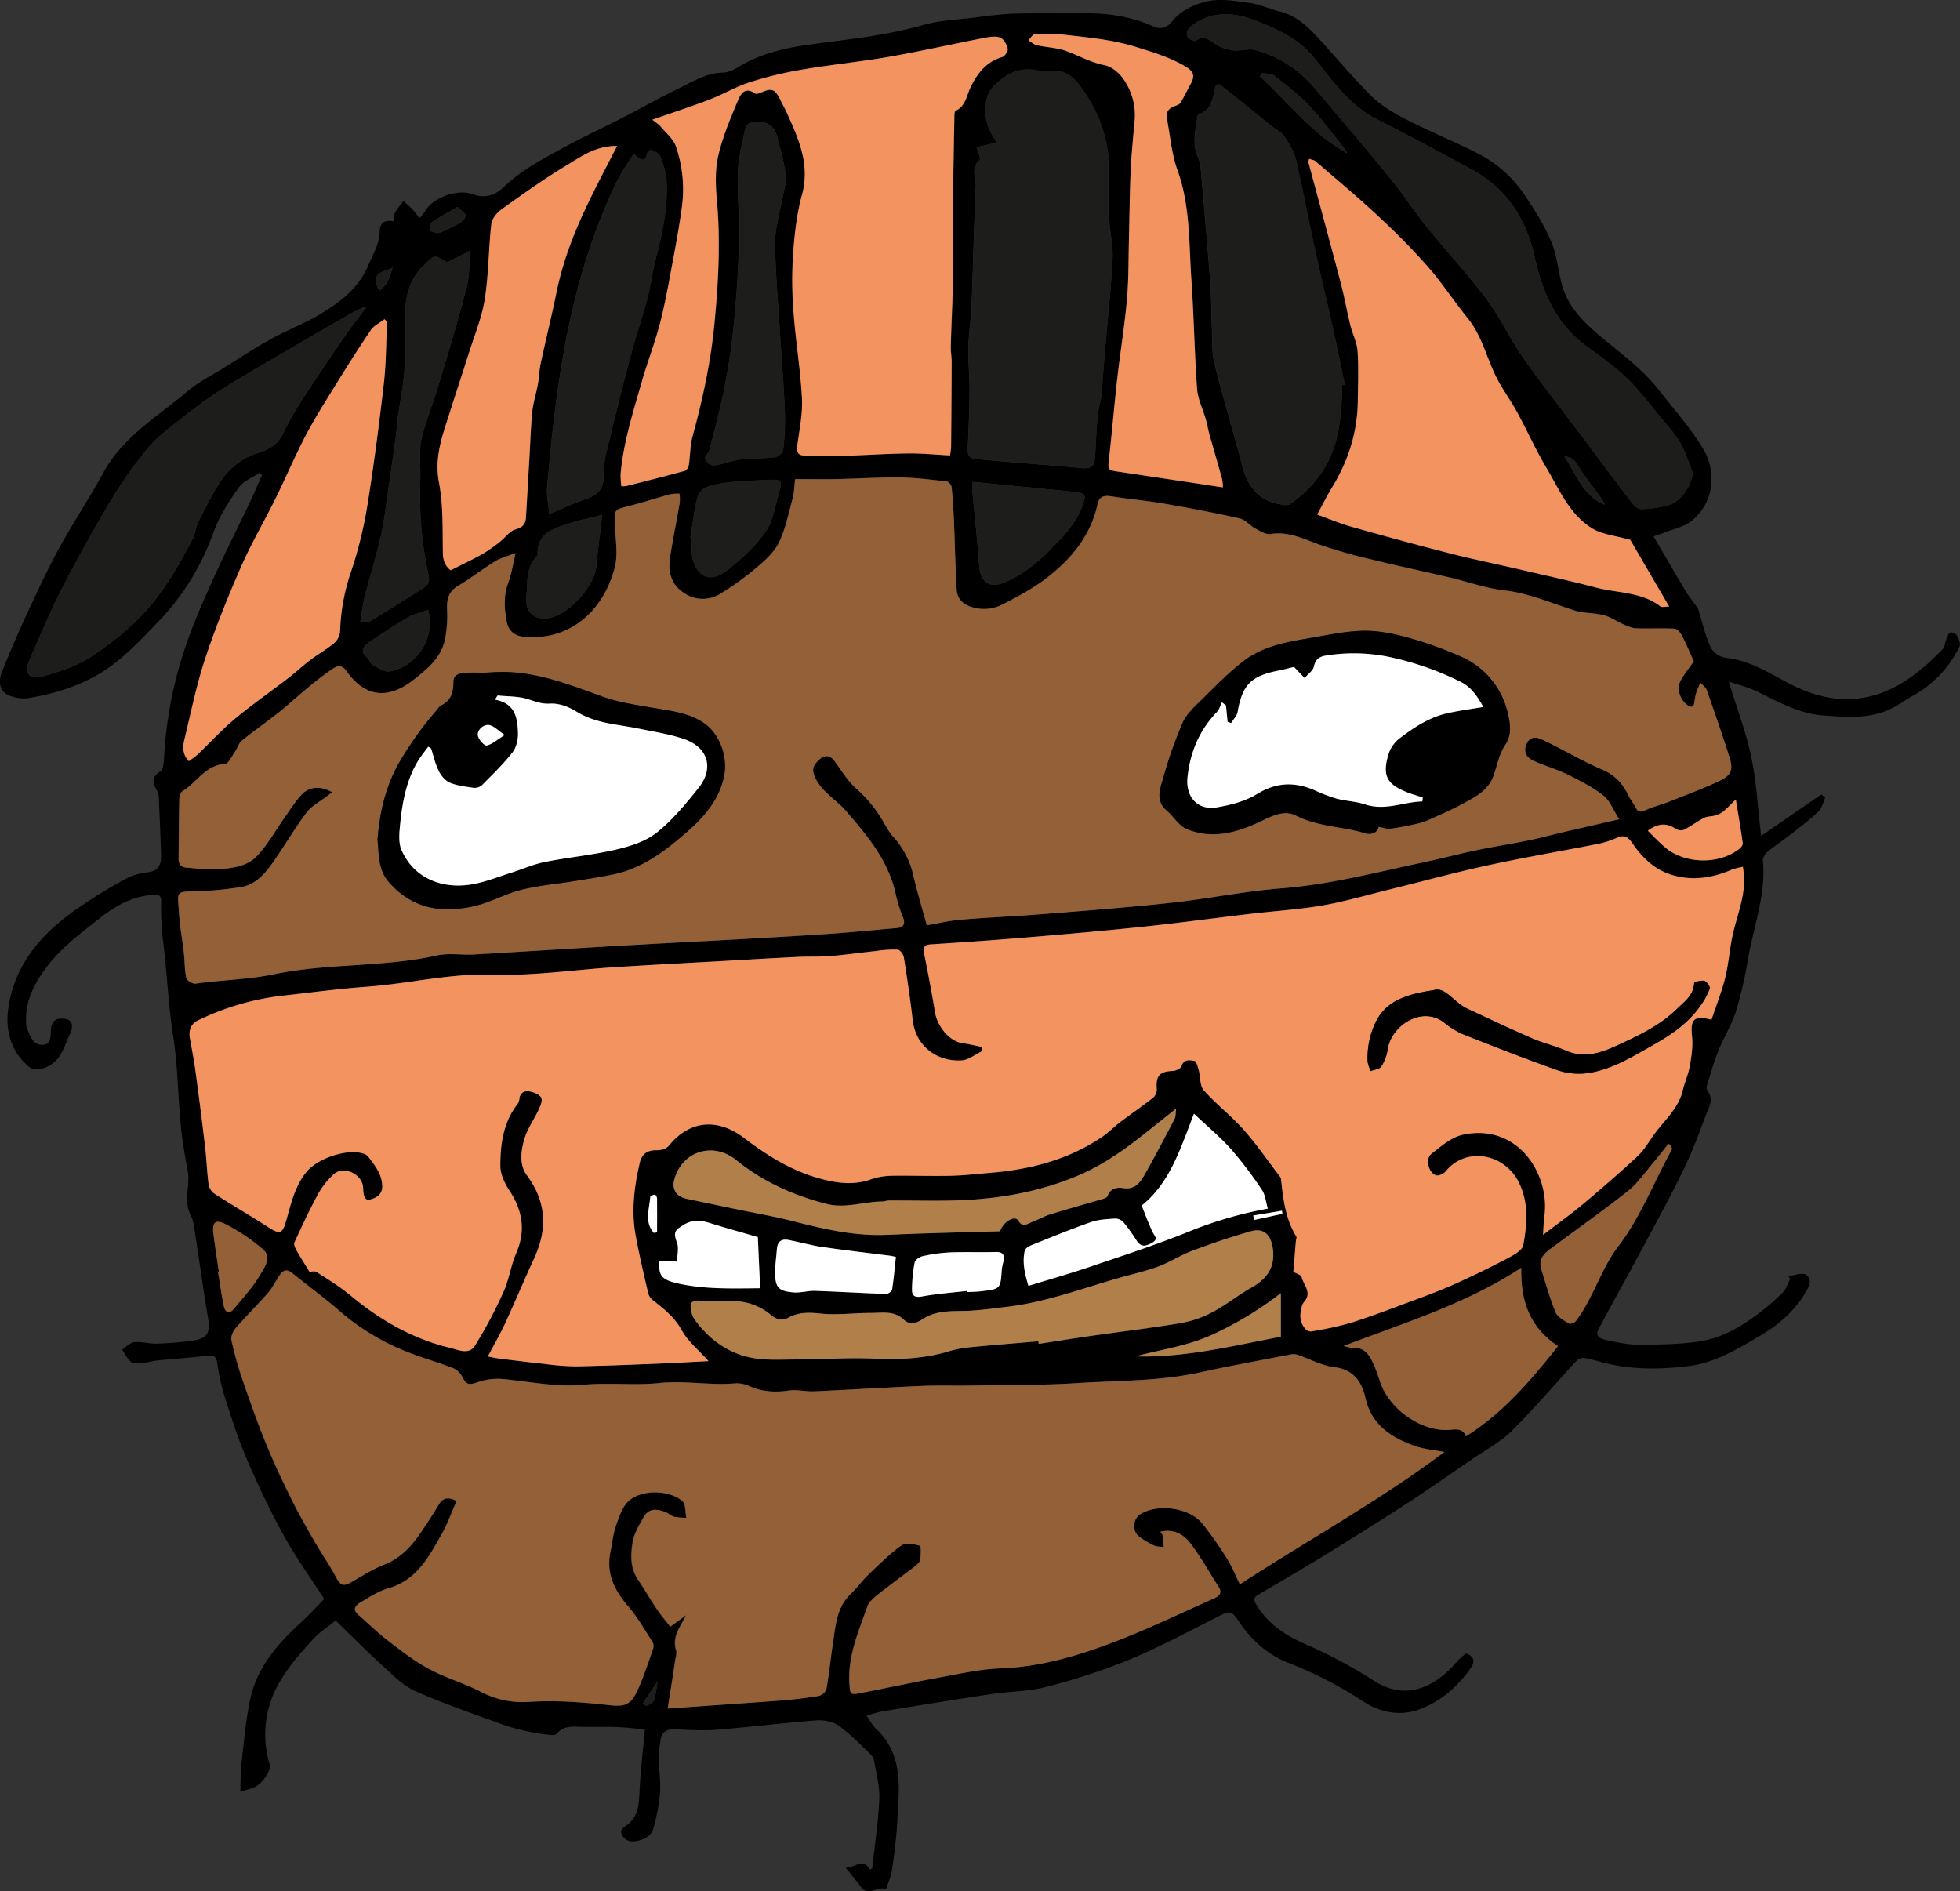 <svg xmlns="http://www.w3.org/2000/svg" viewBox="0 0 983.43 948.91"><rect x="0" y="0" width="983.43" height="948.91" fill="#333333" stroke="none"/><defs><style>.cls-1{fill:#f39360;}.cls-2{fill:#936037;}.cls-3{fill:#1d1d1b;}.cls-4{fill:#b17f4a;}.cls-5{fill:#fff;}</style></defs><g id="Warstwa_2" data-name="Warstwa 2"><g id="Warstwa_1-2" data-name="Warstwa 1"><path d="M829.67,269.15c5.64,9.63,10.85,18.69,16.24,27.64,1.72,2.87,3.91,5.46,5.83,8.21a6.38,6.38,0,0,1,.67,1.82c1.9,6.06,3.3,12.35,5.94,18.07a10.67,10.67,0,0,0,7.4,5.16c11.66,1.16,21.17,7.17,31.06,12.43,13.23,7,27.15,10.59,42,6.8,14.64-3.73,25.78-13.17,36.06-23.69.93-.95.92-2.77,1.46-4.15s1-3.06,2-4c.46-.42,2.9.3,3.34,1.11.95,1.73,2.2,4.35,1.53,5.74a55.44,55.44,0,0,1-23.49,24.82c-2.88,1.61-5.58,3.56-8.45,5.21-11.65,6.68-24.24,5.61-36.9,4.62-12.39-1-22.7-7.19-33.5-12.33-3.75-1.78-7.88-2.75-13.46-4.64,4,13.24,8.65,25.26,11.27,37.7s3.29,25.43,5,39.75l30.21-20.83,1.92,1.72c-1.1,2.33-1.67,5.22-3.41,6.88-4.3,4.1-9.09,7.71-13.79,11.38-3.82,3-7.91,5.65-11.65,8.73-1.22,1-2.54,3-2.41,4.39,1.63,17.24-4.72,33.25-7.55,49.78a193.64,193.64,0,0,1-6,26c-2.19,6.86-6.14,13.14-8.85,19.86-2.22,5.51-3.81,11.28-5.57,17a3.76,3.76,0,0,0,.11,2.91c3.45,4.34.69,8.38-.74,12.2-3.53,9.39-7,18.85-11.44,27.84-7,14.37-14.76,28.41-22.3,42.53-5.44,10.19-11.06,20.29-16.59,30.43-.87,1.59-1.59,3.27-2.56,4.8-2.73,4.35-2.09,6.3,3.25,7.42s10.83,2.28,16.24,2.25c10.22-.06,20.56-.16,30.62-1.72,10.37-1.62,19.62-6.86,28.07-13.1a123.94,123.94,0,0,0,13.18-11.26c1.79-1.76,2.57-4.55,3.8-6.87l-.91-1.51c3.06-.28,7.14-1.92,9-.55,3.73,2.82.74,6.86-1,9.78-5.7,9.42-14,16-23.5,21.52-10.94,6.38-21.78,12.86-34.54,14.43-13.85,1.7-27.77,1.9-41.51-1.42-3.67-.89-7.28-2.08-11-2.68a5.29,5.29,0,0,0-3.94,1.66c-10.77,11.63-21,23.8-32.26,34.93-5.79,5.72-13.34,9.68-20.15,14.36-11.06,7.59-22,15.3-33.29,22.61-13.85,9-27.87,17.73-41.95,26.37-10.58,6.5-21.34,12.7-32,19-2.74,1.61-1.81,3.25-.54,5.32,5.83,9.51,14.83,15.23,24.6,19.48a250.64,250.64,0,0,1,34.4,18.4c14.09,8.93,27.31,4.72,38.46-6.52,1.39-1.41,2.61-3,4-4.38,1-1,2.26-1.93,3.48-2.95,3.82,1.27,4.69,4,2.66,6.9-6.67,9.61-15.17,17.27-26.3,21.26-9.86,3.54-19.59,1.35-28-4.1a196.61,196.61,0,0,0-37.28-19.24c-10.62-4.07-19-11.69-25.32-21.27-3.33-5-4.44-4.92-9.53-2.35-15,7.54-29.73,15.52-45.16,21.93a322.89,322.89,0,0,1-41.82,13.7c-8.74,2.3-18.09,2.17-27.11,3.53-18.48,2.77-36.93,5.77-55.37,8.78a61.11,61.11,0,0,0-7.51,2.17c1.61,2.23,2.89,4.8,4.86,6.65,13.84,13,11.37,29.78,10.56,46.05-.41,8.25-1.52,16.48-2.68,24.67-.46,3.2-1.91,6.25-3,9.75-4-2.21-8.67,4-12.61-1.3-2.17-2.91-4.5-5.69-7.62-9.62,5.3-.1,8.64-5.33,12.14,1l1.14-.65c1.26-11.57,3.06-23.11,3.58-34.71.28-6.31-1.52-12.73-2.55-19.08a6.45,6.45,0,0,0-1.82-3.46c-5.26-5-10.29-10.28-16.14-14.44-2.9-2.07-7.47-2.86-11.16-2.57-16.71,1.28-33.35,3.37-50.06,4.71-6.88.55-13.87.08-20.79-.23-4-.18-6.54,1.23-7.21,5.14a57.4,57.4,0,0,0-.86,9.88c.05,5.76,1,11.58.54,17.28a95.21,95.21,0,0,1-3.59,18.28c-1.21,4.22-9.77,7.07-13.08,4.92-2.92-1.89-4.06-4.69-.84-6.79,6.95-4.53,6.93-11.27,7.29-18.35.5-9.86,1.67-19.68,2.63-30.28-4.43-.4-8.95-1-13.48-1.18-6-.22-12,0-17.92-.13-4.58-.06-9.27-.83-12.77,3.42-.54.66-2.11.75-3.16.65a85.59,85.59,0,0,1-9-1.32,103.8,103.8,0,0,1-13.48-3.38C238.41,860.26,223,855,208.25,848.45c-6.38-2.85-11.64-8.5-17-13.34-7.46-6.75-14.53-13.94-22.84-22-3.47,2.83-8.05,5.73-11.56,9.6-5.65,6.22-11.32,12.65-15.69,19.78a51.94,51.94,0,0,0-5.88,42.72c.92,3.24-3.72,10-8,11.68-1.68.67-3.45,1.1-6.69,2.12.17-5,0-9.41.52-13.75,1.37-11.43,2.17-23,4.81-34.18,3.65-15.41,14-26.83,25.43-37.31,3.89-3.57,7.45-7.5,11.36-11.48C156,791.9,148.67,781.85,142.7,771c-7-12.6-13.18-25.67-18.87-38.9C119.38,721.8,116,711,112.56,700.24A104.33,104.33,0,0,1,109,683.88c-.5-3.36-1.87-4-5-3.64-8.38,1-16.79,1.55-25.19,2.38-2.28.23-4.51,1-6.8,1.18-2.07.17-4.73.65-6.15-.37-2-1.44-3.08-4.14-4.56-6.3,2-1.3,4-3.48,6.09-3.69,3.72-.36,7.58.87,11.35.74a159.81,159.81,0,0,0,18.3-1.58c7.09-1.07,8.56-4.09,7.4-11C102,647.13,100,632.54,97.77,618c-.43-2.76-.77-5.74-2-8.12-3.93-7.29-.2-15-1.56-22.33-1.42-7.67-2.78-15.37-3.53-23.13-1.43-14.92-1.5-30-3.83-44.81-2.52-16-3-32.18-5.13-48.2a149.25,149.25,0,0,1-.86-18.93c0-2.86-.63-3.6-3.62-3.47-10.86.48-19.51,5.6-27.71,12.1-9.62,7.63-19.47,14.92-26.81,25-5.91,8.14-10.2,16.71-9.6,27.09a7.36,7.36,0,0,0,.27,2.46c1.66,3.75,2.82,8.58,7.82,8.61s4-5.37,4.36-8.09c.7-4.83,3.36-5.37,6.89-5,4.76.51,3.83,5.13,2.93,7-3.16,6.45-4.49,14.32-12.66,17.48-3.56,1.37-6.2,1.47-9-1.07-9.11-8.3-11.27-19-9.31-30.39,4-23.16,19.17-38.31,37.8-50.65C49,449,56.07,444.72,63.31,440.83a30.86,30.86,0,0,1,10.93-3.19c5.84-.66,6.7-4.46,6.57-9-.25-9.12-.68-18.24-1.1-27.35a9.89,9.89,0,0,0-.77-4.29c-2.2-3.85-3.39-7.05,1.6-10,1.29-.75,1.61-3.81,1.72-5.85a208.72,208.72,0,0,1,10.81-56.76c4-11.71,9.05-23.08,14.13-34.37,5.6-12.45,11.82-24.62,17.68-36.94,2.31-4.85,4.38-9.79,6.57-14.69l-1.12-1.21c-3.55,2.4-8.1,4.08-10.44,7.35-5.24,7.27-10,14.74-13.17,23.56a123.35,123.35,0,0,1-28,44.56c-9.23,9.58-18.15,19.25-29.92,26C37.89,344.89,26.22,348.33,14,350.3a19.8,19.8,0,0,1-8.84-1.12c-4.78-1.56-6.48-6.32-4.2-12,3.47-8.67,7.11-17.29,11-25.76,5.47-11.8,10.83-23.68,17-35.09,7.25-13.35,15.71-26,23-39.36,9.88-18,27.31-28.06,42.2-40.73,5.37-4.57,11.9-7.79,18-11.56,7.81-4.88,15.49-10,23.54-14.46C144,165.63,153,162.32,161,157.43c9.71-5.92,18.76-12.64,23.62-23.92,2.44-5.68,5.71-11,5.89-17.27.14-4.74,2.52-6,7.1-5.18.2-1.64,0-3.27.63-4.44a53.33,53.33,0,0,1,4.21-5.82c1.48,1.39,3,2.69,4.42,4.17s2.38,3,3.56,4.53a27.68,27.68,0,0,0,3.1-3.87C216.9,99.7,228.94,94.55,237,97.4c6.81,2.41,11.56.46,16-3.77,8.84-8.48,19.59-14,30.12-19.75,9.79-5.38,20-10,29.92-15.16,9.09-4.67,18-9.74,27.18-14.18,7.24-3.49,14.16-7.94,22.7-8.13,2.48-.06,5.16-1.32,7.36-2.67,10.91-6.7,22.92-9.58,35.44-11.31C424.87,19.78,444.18,18,463,12.59c8.33-2.4,17.29-2.69,26-3.77,6.57-.82,13.16-1.76,19.76-1.95,11.81-.33,23.64-.06,35.46-.18,11.53-.12,22.67,1.49,33.35,6.12,4,1.74,7,2.35,11-2.59S599.55,2,605.86.63c6.68-1.42,14.09-.13,21.06.85,5.16.72,10.07,3,15.17,4.29C649,7.45,654.32,11.68,659,16.52c9.91,10.38,18.94,21.62,29.12,31.71,4.95,4.9,11.38,8.59,17.67,11.81,11.63,6,23.81,10.89,35.47,16.82a62.21,62.21,0,0,1,23.67,20.91c5,7.39,9.79,15.06,13.29,23.2,2.82,6.56,3.49,14,5.24,21.07,2.47,9.89,8.83,17.3,16.18,23.8,11.07,9.8,23.36,17.86,32.79,29.95,7.49,9.59,15.68,18.77,22,29.19,6.73,11.14,6.18,26.59-5.55,36.28-3.9,3.23-9.64,4.24-14.56,6.24C832.91,268,831.52,268.49,829.67,269.15Zm29.08,242.49c2.28-6.86,5-13.71,6.78-20.8,1.69-6.71,2.18-13.71,3.56-20.51,2-9.89,6.24-19.32,6-29.66,0-1.92-.39-3.84-.6-5.76a37.1,37.1,0,0,0-5.49,1.4c-9.73,4.14-19.64,5.82-30,2.71-8.61-2.58-14.77-8.37-19.68-15.52-2.13-3.1-4-5-8-3.18a45,45,0,0,1-9.43,3.07c-18.53,3.67-37.16,6.82-55.61,10.83-16.81,3.66-33.43,8.23-50.15,12.34-10.93,2.7-21.78,5.89-32.85,7.79-11.87,2-24,2.75-35.93,4.17-17.92,2.11-35.8,4.56-53.75,6.45-19.62,2.07-39.29,3.78-59,5.43-15.84,1.33-31.69,2.39-47.54,3.42-3.55.23-4,1.75-3.36,4.85,2,9.76,3.84,19.55,5.44,29.38,1,6.12,6.58,14.44,14.05,15.42,3.12.41,6.19,1.19,9.28,1.8.17.66.35,1.31.52,2-3.52,1.67-7,4.58-10.58,4.79-12.39.69-23-7.18-24.5-20.24-1.2-10.52-2.76-21-4.43-31.48-.24-1.49-2-3.8-3.14-3.88a60.77,60.77,0,0,0-10.83.7c-7.74.83-15.46,1.94-23.22,2.57-5.44.44-10.93.14-16.38.41-13.44.66-26.87,1.46-40.31,2.22-17.08,1-34.16,1.84-51.23,2.92-20.37,1.3-40.79,4.42-61.09,3.74-21.57-.72-42.19,4.56-63.33,6.08-14.19,1-28.32,3-42.47,4.5A131.4,131.4,0,0,0,99.65,511.8c-3.87,1.82-5.08,4.95-4.39,9,.9,5.22,2,10.41,2.67,15.65q2.59,19.09,4.88,38.22c.76,6.41,1,12.88,1.8,19.27a7.42,7.42,0,0,0,2.74,4.8c9,5.82,18.28,11.23,27.31,17,5.72,3.66,7,3.39,8.88-3.17,2.48-8.68,4.32-17.54,10.37-24.8,5.48-6.58,20-11.52,28.08-9.08a5.14,5.14,0,0,1,2.58,1.39c3.33,4.46,7,8.68,7.21,14.81.2,4.55-3.22,6.14-5.94,6.89-3.18.89-3.49-2.54-3.61-5.1a11.38,11.38,0,0,0-.33-2.47c-1.65-6-10.12-9.13-14.45-5.07a39.61,39.61,0,0,0-7.72,9.65c-4.34,8-8.19,16.28-12,24.56-.46,1,.41,2.86,1.09,4.07,2,3.61,4.29,7.11,6.47,10.66.69,0,2.47-.55,3.48.09,5.78,3.72,11.71,7.32,17,11.71,14.73,12.29,30.91,21.69,49.65,26.28,4.33,1.06,9.81,3.85,12.85-1a224.9,224.9,0,0,0,14.36-27.05c2.78-6.13,3.64-13.12,6.33-19.3,4.93-11.36,3.22-21.48-3.42-31.56-2.35-3.57-4.52-8.14-4.51-12.25,0-10.62,1.36-21.23,8-30.26a6.49,6.49,0,0,0,1.53-3.08c.21-3.35,2.43-4.52,5.06-4.08,2.17.36,4.91,1.48,5.93,3.16.78,1.27-.43,4.09-1.3,6-2.28,4.93-5.61,9.49-7.13,14.62-1.78,6-2.72,13,1.21,18.29,8.65,11.68,10.39,24,5.46,37.35-1.42,3.83-3.28,7.5-4.93,11.25-3.87,8.73-7.6,17.53-11.64,26.17-2.49,5.32-5.44,10.42-8.47,16.16,2.23.44,3.8.85,5.4,1,7.74,1,15.48,1.93,23.24,2.75a124.31,124.31,0,0,0,15.27,1.19c13.36-.21,26.71-.77,40.07-1.29,8.71-.35,17.42-.86,26.76-1.33-5.06-5.66-10.3-9.86-13.31-15.3-3.69-6.64-9.06-11-14.75-15.33a6.65,6.65,0,0,1-2.24-3.53c-2.19-9.48-4.42-18.95-6.21-28.51-2.33-12.39-.85-24.69,2-36.83,1-4.42,3.88-6.42,8.65-6.25,2,.07,4.82-.77,6-2.23,10.78-13.26,24.93-13.74,37.85-3.9,11.57,8.83,23.75,16.41,37.81,20.28,8.27,2.28,16.82,3.54,25.42.58A34.09,34.09,0,0,1,446.85,590c10.06-.22,20.14.2,30.2,0,6.92-.17,13.84-1,20.75-1.57,19.83-1.7,38.63-6.66,55.31-18,3.26-2.21,6-5.12,9.18-7.5,5.39-4.08,11-7.9,16.3-12.07a5.6,5.6,0,0,0,1.88-4.14c-.59-6.88,1.35-9.08,8.16-9.34,1.5-.06,3.87-1.23,4.25-2.4,1.24-3.79,4.25-3,6.53-2.62.91.13,1.63,2.94,2.09,4.62.91,3.4.5,7.82,2.55,10.13,6.2,7,13.76,12.79,20,19.78,6.6,7.44,12.26,15.71,18.31,23.64a2.9,2.9,0,0,1,.49,1.39c1,9.92,2.24,19.78,7.62,28.56.33.54-.15,1.56-.22,2.37-.43,5.13-.84,10.27-1.26,15.32,1.34.81,3.93,1.48,4.19,2.66.88,4,5.37,7.73,1.23,12.43-1.2,1.36-1.55,3.67-1.81,5.61-.63,4.59,2.39,9.73,5.46,9.18a161.3,161.3,0,0,0,19.77-4.38c10-3.15,19.82-6.92,29.66-10.58,7.26-2.69,14.54-5.35,21.6-8.5,8.89-4,17.68-8.21,26.3-12.75,3.41-1.79,8.43-4.3,8.94-7.16,1.86-10.44,2.88-20.95-2.21-31.38-7.17-14.67-26.56-18.16-36.71-5.63-1,1.25-3.66,2.47-4.93,2-3.78-1.38-5.43-8.24-2.28-10.73,4.84-3.85,10.11-8.41,15.85-9.64,27.81-5.93,44,20.25,40.81,41.25-.38,2.53-.36,5.11-.61,9,7.51-5.76,14.16-10.51,20.4-15.74,9.18-7.69,18.25-15.55,27-23.73,3.32-3.1,5.68-7.24,8.37-11,5.15-7.12,12.22-13,14.35-22.09,1-4.17,2.83-8.16,3.55-12.36.84-4.84,1.58-9.9,1.08-14.74C848.1,511.47,849.81,509.36,858.75,511.64ZM812.42,411.08c-2.92-4.57-4.59-9.31-7.93-11.95-5.39-4.27-11.71-7.49-17.94-10.54-5.57-2.73-11.66-4.36-17.29-7-4.09-1.91-5-5.5-3-9,2.37-4.08,6-2.27,8.68-1,9.6,4.59,18.77,10.11,28.52,14.32a24.33,24.33,0,0,1,13.2,12.44c1.11,2.35,2.79,4.43,4,6.73s2.27,2.58,4.69,1.47c3.85-1.77,8-2.77,12-4.33,8.53-3.38,17.16-6.57,25.45-10.48,5.87-2.77,6.9-5.66,5-11.72-3.63-11.4-7.56-22.71-11.52-34-.45-1.27-1.9-2.19-3.12-3.54-.89,2.12-1.58,3.45-2,4.86a29,29,0,0,0-1,4.8c-.33,2.81-1.56,3-3.63,1.48-3.51-2.59-5.38-7.93-3.43-11.85,1.67-3.34,4.17-6.26,6.75-10-1.68-3.68-3.67-8.43-6-13-.74-1.44-2.39-3.31-3.72-3.38-6.39-.33-12.83.05-19.23-.18-2.12-.08-4.28-1.08-6.28-1.95-3.35-1.46-6.45-3.71-9.92-4.62-4.73-1.24-9.9-.89-14.54-2.34-11.78-3.67-23-8.72-35.58-10.15-9.08-1-17.91-4.26-26.88-6.36-13.17-3.09-26.41-5.87-39.53-9.12a253.88,253.88,0,0,1-27-7.76c-7.73-2.84-15-6.46-23.68-5-2.36.38-5.27-1.52-7.69-2.82-2.72-1.46-5-4.38-7.77-5-12.44-2.8-25-5.2-37.54-7.36-8.87-1.53-17.86-2.34-26.75-3.71-3.59-.55-6.16-.22-7.05,3.9-3.43,15.74-13.1,27.43-25.37,36.91-6.88,5.33-14.73,9.52-22.5,13.51a20.3,20.3,0,0,1-11.22,2.05c-7.7-1-11.29-4.24-11.62-9.78-.67-11.42-.86-22.88-1.35-34.31-.24-5.64-.58-11.27-1.16-16.87-.11-1.08-1.49-2.79-2.43-2.9-7.73-.87-15.48-1.88-23.23-2-10.74-.12-21.49.59-32.23.81-6.77.14-13.54,0-20.61,0-.47,3.78-.5,6.79-1.25,9.61-1.94,7.29-3.48,14.82-6.59,21.61-2.12,4.62-6.17,8.66-10.14,12a141.42,141.42,0,0,1-19.57,14.29,16.48,16.48,0,0,1-17.94-.13c-6.93-4.38-8.52-10.91-7.32-18.38,1.46-9.14,3.29-18.22,4.86-27.34a21.76,21.76,0,0,0-.14-4.33,22.23,22.23,0,0,0-4.64.28c-7,1.93-13.92,4.23-21,6s-7,1.58-6.81,8.85,1.69,14.64.07,21.36c-5,20.7-21.25,37.46-45.48,35.35-4.95-.43-8-3-8.87-7.77-1.23-6.65-1.62-13.14.9-19.72,1.63-4.23,2.23-8.86,3.58-14.57-4.23,1.67-7.53,2.46-10.27,4.15C242,285.6,236.1,290.21,229.7,294c-4.91,2.94-5.63,7-5.42,12.12a61.42,61.42,0,0,1-1.07,14.71c-1.9,9.23-8.88,14.83-15.85,20.32-12.78,10.07-24.36,8.64-33.62-4.51-2-2.79-4.23-2.81-6.37-1.41a144.8,144.8,0,0,0-12.12,9.12c-5.22,4.26-10.15,8.87-15.41,13.07-6.09,4.85-12.52,9.29-18.56,14.2-1.59,1.3-2.19,3.76-3.44,5.55-1.54,2.21-3.18,6-5,6.12-9.86.64-14.18,9.36-21.39,13.73-1,.59-1.52,2.58-1.55,3.93-.22,9.92-.23,19.85-.35,29.78,0,2.79,1.19,4.41,4,4.61,5,.34,10,1.16,14.91.84,7.28-.47,15.21-1.19,20.37-6.64,5.61-5.94,9.64-13.36,14.42-20.1,2.59-3.64,5-7.49,8-10.71,4-4.18,9.64-4.47,15.38-1.23-1,.76-1.85,1.36-2.66,2-3.47,2.69-7.67,4.82-10.22,8.2C148,415.51,143.05,424,137.45,432c-4.32,6.16-9.11,12.14-17.28,13.23a184.84,184.84,0,0,1-21.12,2c-11.48.21-9.86-.18-9.21,11.15.38,6.6,1.68,13.14,2.41,19.72.48,4.23.33,8.56,1.23,12.68.27,1.26,3.23,3,4.71,2.78,13.11-1.89,26.33-2,39.45-4.74,26.8-5.59,54.62-3.4,81.51-9.4,6-1.34,12.54-.15,18.8-.5,24.72-1.41,49.42-3,74.13-4.45,20.07-1.16,40.14-2.14,60.21-3.27,15.08-.84,30.16-1.68,45.22-2.73,10.76-.75,21.48-1.88,32.22-2.78,3.56-.3,4.64-1.9,3.4-5.3a73.77,73.77,0,0,1-3.5-10.79c-3.45-17.35-14.38-30.32-25.46-43-5-5.71-12-9.24-15.38-16.93-1.91-4.4,0-6.34,2.2-8.43,2.34-2.26,5.24-2.74,7.68.56,3.48,4.72,6.57,9.95,10.86,13.79A67,67,0,0,1,443,411.9c1.58,2.71,3.07,5.59,5.17,7.86a42.93,42.93,0,0,1,10.24,20c1.89,8.1,4.34,16.06,6.64,24.46,5.37-.9,11.19-2.3,17.08-2.8,13.55-1.14,27.14-1.68,40.69-2.77,21.63-1.74,43.28-3.37,64.85-5.72,18.52-2,36.86-5.8,55.41-7.25,24.26-1.9,47.6-8.06,71.21-13.06,8.9-1.88,17.71-4.22,26.62-6.08,8.46-1.77,17-3.07,25.48-4.8,5.94-1.2,11.8-2.81,17.7-4.18C793.25,415.46,802.45,413.37,812.42,411.08ZM335,857.26c19.84-1.4,38-2.6,56.22-4,6.6-.51,13.2-1.28,19.72-2.38a5.6,5.6,0,0,0,3.67-3.65c1.32-7.48,2.05-15.06,3.2-22.57,1.34-8.79,1.71-17.92,8.79-24.76,3.21-3.1,5.85-6.79,9.07-9.87,5.31-5.1,10.55-10.37,16.5-14.61,2.1-1.5,6.32-.69,9.27.13.7.2.52,4.73.14,7.17-.19,1.2-1.61,2.39-2.72,3.25-6,4.67-12.26,9.13-18.23,13.89-2.16,1.73-4.69,3.78-5.54,6.21-4.31,12.41-9.76,24.59-9,38.26.33,5.89.32,6.2,5.71,5.14,13.34-2.61,26.64-5.48,40-7.92,9.95-1.81,20-4.08,30-4.45,21.6-.77,41.71-7.14,61.43-14.94,15.53-6.15,30.62-13.41,45.88-20.21,2.57-1.14,4.2-2.73,2.23-5.77-4.81-7.46-9.06-15.35-14.52-22.3-3.17-4-8.11-7-14.67-5.31.68,1.08,1.23,1.58,1.3,2.13.2,1.82.23,3.67.32,5.51-1.65-.24-3.47-.13-4.92-.81a45.93,45.93,0,0,1-7.26-4.33c-3.76-2.68-3.39-8.94.55-11.36,8.8-5.41,24.43-3.34,31,4.67a177.76,177.76,0,0,1,12.59,17.91c2.35,3.68,3.94,7.85,6.27,12.63,34.82-22.61,70.5-42.26,102.61-66.41-5.15-1-10.17-1.36-14.76-3-11.78-4.16-21.69-10.44-24.79-23.93-1.92-8.37-5.95-14.47-15.91-15.68-6.32-.77-12.31-4.19-18.5-6.26a7.91,7.91,0,0,0-3.83.08c-15.07,2.93-30.19,5.67-45.2,8.94-20.1,4.39-40.59,4-60.92,5.27-17.78,1.16-35.65.93-53.48,1.24-8.2.15-16.42-.15-24.61.2-18.06.77-36.11,1.91-54.16,2.71-4.25.19-8.63-1-12.78-.39-6.94,1-13.43.63-19.88-2.28a15.13,15.13,0,0,0-7.23-1.3c-12.62,1-25.14-1.52-37.86-.19-12.5,1.3-25.3-.32-37.82.86-13.67,1.3-26.77-1.51-40.12-2.81a30.68,30.68,0,0,0-12.49,1.34c-5.42,1.84-6.24,1.8-8.9-3.33a9.41,9.41,0,0,0-4.82-3.79c-6.79-2.57-13.79-4.58-20.57-7.18a117.56,117.56,0,0,1-35.92-21.38c-7.54-6.61-15.73-12.46-23.49-18.82-2.85-2.33-4.74-1.46-6.46,1.13-1.94,2.89-3.47,6.12-5.73,8.72-5.24,6-11,11.61-16.17,17.63-1.36,1.56-2.59,4.29-2.2,6.12a176.87,176.87,0,0,0,5.57,19.93c3.66,10.7,7.45,21.38,11.71,31.85,3.8,9.34,8.12,18.48,12.58,27.54,3.5,7.12,7.44,14,11.4,20.93,3.65,6.35,7.86,12.38,11.29,18.83,2.11,4,3.51,4.69,7.62,2.33,5.3-3,10.51-6.42,16.16-8.62,7.7-3,13.08-8.34,17.63-14.78q5.31-7.5,10-15.39c2.15-3.58,4.7-4.06,9-1.94-2.54,5.74-4.55,11.52-7.51,16.76-6.43,11.36-12.52,23-26.73,27.08-5,1.42-9.56,4.48-14.11,7.16-2.16,1.27-4.08,3.35-1.1,6,5.06,4.43,9.89,9.16,15.21,13.24,6.56,5,13.17,10.18,20.4,14.06,8.42,4.51,17.8,7.21,26.29,11.6a45,45,0,0,0,23.95,4.94c13.62-.88,27.06.21,40.53,1.69,7.65.84,10.52-.33,13.87-7.62,3.08-6.7,5.32-13.79,7.78-20.77a4.34,4.34,0,0,0-.33-3.37c-3.85-6-7.36-12.26-12-17.61-7-8.1-11.41-16.61-9.1-27.58.92-4.38,1.3-8.94,2.77-13.12,1.55-4.4,3.17-9.48,6.42-12.43,6.49-5.87,20-5.68,26.87,0,1.79,1.48,1.43,5.56,2.06,8.45a34.81,34.81,0,0,1-6.08-.51c-1.55-.39-2.84-1.73-4.37-2.31-4.11-1.58-8.33-2.21-10.9,2.38-2.26,4-4.9,8.27-5.61,12.7-1,6.39-1.29,13.1,2.82,19,3.19,4.61,5.91,9.54,9.05,14.19,2.16,3.21,4.68,6.18,7,9.21l7.94-5.79c-2.78,5.89-7.15,10.62-5,17.63.45,1.45-.18,3.27-.43,4.89C337.69,840.73,336.43,848.51,335,857.26ZM311.79,244a18.23,18.23,0,0,0,2.66-.15c9.77-2.48,19.55-4.93,29.26-7.6.88-.24,1.78-1.84,2-2.93.72-4.73.57-9.67,1.83-14.24,5.11-18.6,9.2-37.4,11-56.61,2-20.51,3.11-41,1.26-61.68-.66-7.39-1-15.19.6-22.33,2.12-9.45,6-18.56,9.73-27.56,1.32-3.17,3.44-7.82,8.76-4,.55.39,1.87.06,2.66-.3,5.82-2.63,7.37-2.06,10.23,3.85,1,2.07,2.16,4.08,3.11,6.18,5.9,13.07,11.76,25.89,7.59,41.13-2.62,9.6-3.75,19.73-4.46,29.7a201.36,201.36,0,0,0,.21,29.06c1.07,14.47,3.48,28.84,4.24,43.31.41,7.82-1.28,15.78-2.31,23.65-.36,2.76-.13,4.87,3,5.05,5.59.33,11.22.51,16.81.35,11.77-.35,23.52-1.18,35.29-1.37,7.08-.11,14.18.62,21.49,1a37.53,37.53,0,0,0,.54-4.2q.19-21.21.29-42.43c0-2.78-.52-5.57-.44-8.35.33-12,1-23.91,1.17-35.87.18-11.26-.16-22.53-.07-33.8.13-15.36.44-30.71.72-46.07,0-.75.17-2,.63-2.19,5-2.38,5.43-7.57,7.48-11.8,3.38-7,7.88-12.85,15.92-15.19,1.28-.38,3-3,2.7-4.22-.48-2.07-2-4.78-3.72-5.47-2.28-.88-5.29-.41-7.87.09-15.88,3.09-31.68,6.67-47.61,9.45-14.51,2.53-29.2,4-43.72,6.44a191.91,191.91,0,0,0-26.36,6.33c-7.08,2.26-13.62,6.16-20.58,8.84-9,3.46-18.19,6.43-28.46,10,2.25,1.84,3.38,2.5,4.16,3.45,2.69,3.23,6.36,6.17,7.65,9.92a66.22,66.22,0,0,1,3,30.43c-1.15,8.62-2.69,17.2-4.3,25.75-2,10.69-3.83,21.45-6.53,32-2.58,10.08-6.4,19.83-9.26,29.84-4.36,15.27-9.25,30.45-10.66,46.41A38.73,38.73,0,0,0,311.79,244ZM818,270.88c-7.5-2.15-14.15-2.67-19.22-5.78-11.45-7-16.51-19.58-23.07-30.6-5.33-8.95-9.58-18.53-14.56-27.69-2.92-5.36-6.53-10.34-9.46-15.69-5.59-10.2-7.73-22-15.26-31.36-6.85-8.47-12.81-17.68-20-25.86a352.53,352.53,0,0,0-25.05-25.51C681.24,98.89,670.53,90,660,80.85c-.75-.65-2-.74-3.17-1.15-.17.89-.42,1.4-.31,1.81,5.41,20.2,10.92,40.37,16.24,60.6,1.84,7,3.08,14.14,4.8,21.17,1.06,4.33,3.29,8.51,3.59,12.85.58,8.31.21,16.68.12,25-.17,15.57-4.66,29.86-12.74,43.13-2.79,4.57-5.17,9.39-7.64,13.91,5.88,2.11,11.36,4.45,17,6.06,16.35,4.62,32.74,9.12,49.2,13.32,11.83,3,23.8,5.47,35.7,8.22,12.65,2.94,25.36,5.67,37.91,9,10.87,2.89,22.85,2.09,32.43,9.51.66.52,2.07.07,4.38.07C830.47,292.23,823.9,281,818,270.88Zm-328-197c.49,2,2.29,5.62,1.46,6.39-4.62,4.23-1.68,9.19-1.89,13.65-.93,19.84-1.33,39.7-2.11,59.55-.28,7-1.45,13.93-1.62,20.9s.68,13.9.63,20.84c-.08,10.08-.5,20.15-.91,30.22-.13,3.12,1.1,4.66,4.19,4.91,4.47.36,8.92.84,13.38,1.21,12.95,1.09,25.91,2,38.84,3.27,5.57.55,7.23-.52,7.5-6.06.34-6.74.66-13.49,1.25-20.21.26-3.05,1.39-6,1.7-9.06.82-8.28,1.4-16.59,2.11-24.89,1.27-15,2.92-30,3.68-45,.34-6.67-1.46-13.42-1.7-20.15-.33-9.55.29-19.15-.25-28.69-.81-14.25-6.3-27-14.86-38.25-3.12-4.12-7.29-7.3-13.14-6.84a23,23,0,0,1-7.27-.17c-9.24-2.32-16.57,1.81-22.43,7.75-5.56,5.64-5.25,17.08-.91,24.17l2.52,4.14Zm183.4,119.43,1.32-.24c-1.8-8.69-3.5-17.41-5.43-26.08-3.14-14.11-6.57-28.16-9.64-42.29-3.24-14.87-6-29.85-9.45-44.66-1-4.13-3.44-8-5.85-11.64-1.39-2.08-4.06-3.28-6.11-4.93-8.37-6.74-16.69-13.54-25.11-20.21-1.66-1.32-3-1.61-3.63,1.46-1.09,5-1.76,10.63-8,12.57-.33.11-.62.8-.69,1.25-1,6.85-2.86,13.7.28,20.52a14.72,14.72,0,0,1,1.28,4.72c1.68,19.16,3.38,38.32,4.83,57.5.58,7.76.5,15.57.84,23.35.26,5.91-.16,12,1.25,17.67,4.26,17.09,9.48,33.93,13.89,51,2.6,10.07,7.5,17.49,18.31,19.58,1.86.36,4.41,1,5.65.15,7.44-5.25,13.83-11.55,18.3-19.69C672.42,220.75,673.11,207.06,673.46,193.26Zm175.91,44c-2-5-3.41-10.25-6.08-14.82-2.8-4.8-6.69-9-10.26-13.32-5.45-6.58-10.57-13.52-16.7-19.41s-13.18-10.87-20.09-15.9C781,162.72,774,147.07,770.12,129.31,765.88,110,756,94.38,738.05,84.79,722.5,76.46,707,68,691.24,60.09,681.17,55,673.87,47.2,667,38.69c-3.09-3.85-6-7.89-9.29-11.56-7.47-8.31-17.55-12.77-27.55-16.74C619,6,607.45,5.3,597.21,13.5c-1.15.92-2.09,3.56-1.58,4.74S599.36,21,600,20.51c4.73-3.49,7.44.38,10.9,2.26a22.14,22.14,0,0,0,8.21,2.55c3.59.34,7.52-1.11,10.85-.19a59.19,59.19,0,0,1,29.91,19.42C672.34,59.38,685,74.08,697.22,89.09c6.7,8.22,12.49,17.17,19.15,25.42,9.68,12,20.28,23.26,29.5,35.58,6.86,9.17,11.68,19.85,18.25,29.26,9.16,13.1,19.12,25.65,28.73,38.43,8.72,11.61,17.39,23.26,26.21,34.79,1.05,1.36,3,3,4.47,2.92a60.61,60.61,0,0,0,12.78-1.76C843.14,252,848.34,244.7,849.37,237.24ZM194.2,161.33l-1.29-1.19c-2.34,1.84-5.32,3.24-6.91,5.58-6.41,9.47-12.5,19.16-18.51,28.89-4.94,8-10,16-14.32,24.3-5.37,10.32-9.92,21.07-15.07,31.52-5.66,11.46-12.18,22.52-17.28,34.22-6.6,15.14-12.81,30.52-18,46.19-4.34,13.12-7,26.8-10.31,40.27-.88,3.66-1,7.42,2.24,10.79a50.15,50.15,0,0,0,4.5-3.41c6.23-5.95,12-12.38,18.66-17.87,8.76-7.29,18.16-13.83,27.21-20.79,3.76-2.89,7.25-6.14,11-9s8.25-5.37,12-8.55a9,9,0,0,0,2.53-6,101.5,101.5,0,0,1,5.15-28.45A211.42,211.42,0,0,0,184,255.41c3.41-20.88,6.12-41.89,8.55-62.91C193.79,182.19,193.71,171.73,194.2,161.33Zm-10.52-7-.43-.62c-2.44,1.21-4.95,2.31-7.31,3.65q-13.38,7.64-26.67,15.42c-12.9,7.57-25.9,15-38.59,22.92a218.29,218.29,0,0,0-19.61,14.26c-5.94,4.71-12.27,9.26-17,15a212.13,212.13,0,0,0-18.66,26.61Q42.61,272.89,31.24,295c-6,11.63-11,23.72-16.25,35.71-3,7-.56,10.59,6.52,8.61,8.38-2.35,17.09-5.13,24.25-9.86,10.54-7,20.45-14.75,29-24.7,9.16-10.69,15.75-22.51,22.12-34.7,1.18-2.26,1.18-5.12,2.3-7.42,2.89-5.93,5.92-11.8,9.2-17.51,4.93-8.56,11.63-15,21.43-18,4.86-1.51,9.39-3.84,11.92-9a169.19,169.19,0,0,1,9.75-17.32c6.79-10.54,13.84-20.92,20.95-31.25C176,164.31,179.91,159.36,183.68,154.31Zm126-81.1c-11.23,0-18.58,5.72-26.14,10.27-11,6.63-21.46,14.14-31.89,21.63-2.32,1.67-4.79,4.71-5.09,7.36-1.42,12.57-1.35,25.33-3.31,37.79-1.45,9.17-5.14,18-7.95,26.92-3.11,9.9-6.4,19.75-9.53,29.65-3.62,11.43-7.92,22.4-5.48,35.21,2.17,11.43,1.78,23.4,1.95,35.13.06,4.06,1.15,6.89,3.94,9,5.49-2.79,10.78-5.27,15.87-8.13a74,74,0,0,0,8.76-6.12c2.69-2.06,4.9-5.41,7.87-6.27,3.65-1,5-2.72,5.24-6,.57-9.5,1.1-19,1.65-28.5.48-8.19.72-16.4,1.52-24.55.45-4.57,1.95-9,2.77-13.57.64-3.57.72-7.26,1.48-10.8,2.53-11.79,5.45-23.5,7.86-35.32,3.23-15.83,9.06-30.71,16-45.17C299.66,92.39,304.51,83.27,309.63,73.21ZM613.57,244.53a22.3,22.3,0,0,0-.39-4.24c-2-7.44-4.24-14.85-6.33-22.29-.7-2.53-1.12-5.14-1.84-7.66-1.45-5.06-4-10-4.35-15.15-1.32-18.32-1.6-36.72-2.88-55.05s-.54-37-7-54.83c-2.95-8.16-3.59-17.14-5.28-25.75-.62-3.14.76-5.08,3.63-6.21,1.14-.45,2.62-.87,3.18-1.77,1.91-3.09,3.43-6.43,5.2-9.61,2.06-3.72,1.45-6.1-2.5-8.47-7.76-4.67-16.15-7.16-24.72-9.85-12.38-3.89-25-4.9-37.67-6.37a73,73,0,0,0-13.31-.13c-1.16.08-2.21,2-3.31,3.07,1.41.85,2.71,2.13,4.22,2.47,4.94,1.11,10.21,1.21,14.88,2.95,6.36,2.35,12.23,5.7,19.1,7.07,3.44.68,7.15,3.67,9.27,6.66a31.38,31.38,0,0,1,5.84,21.17c-.71,8.48-1.59,17-2,25.46-.51,11.54-.57,23.09-.87,34.63-.27,10-.15,20-1,29.86-1.2,13.19-3.34,26.29-4.84,39.45s-2.59,26.42-4.08,39.6c-.72,6.4-.94,6.31,5.37,7.24C579,239.32,596.05,241.9,613.57,244.53ZM521,673l.17,1.3c8.75-1.34,17.5-2.76,26.27-4,15.23-2.18,30.53-4,45.69-6.54a53,53,0,0,0,15.74-5.67c6.6-3.51,12.49-8.35,19-12,8.07-4.51,12.17-10.5,10.69-20.08-1-6.41-4.46-10-10.7-8.25-10,2.77-19.85,6.18-29.58,9.81-5.86,2.19-11.22,5.74-17.09,7.92-6.28,2.33-12.89,3.78-19.35,5.63-18.74,5.34-37.06,12.29-56.57,14.59-7,.83-14.05,1.88-21.09,2.06-7.4.19-14.72-.2-21.29,4.15-3,2-6.33,3.18-9.45.2-4.79-4.59-10.76-3.32-16.38-3.33-8.48,0-17,1.18-25.4.3-5.85-.62-10.9-.75-16.2,2.13-2.75,1.49-5.64,1.17-8.86-1.59a29.61,29.61,0,0,0-14-6.38c-7.17-1.12-14.63-.33-21.95-.66-3.1-.14-4.53.85-4.07,3.88a12.5,12.5,0,0,0,1.61,5.15c6.85,9.76,16.13,16.78,27.61,19.39,7.8,1.77,16.2,1.13,24.34,1.12,12.65,0,25.33-1,37.95-.43s24.74.12,36.82-3.31a58.64,58.64,0,0,1,10.15-2.23C497,675,509,674.07,521,673ZM275.6,257.88c7.19-3,12.87-5.62,18.77-7.63,5.22-1.79,8.32-4.65,8.47-10.45A57.6,57.6,0,0,1,304,228c4-16.55,8.07-33.08,12.42-49.54,2.52-9.56,5.82-18.9,8.36-28.45,1.71-6.41,2.4-13.08,4.07-19.5,3.37-12.89,6.23-25.85,5.6-39.23-.21-4.35-1.66-8.74-3.18-12.87-.55-1.49-2.91-2.41-4.59-3.31-.29-.15-1.81,1-1.93,1.67-1,5.49-3.47,3.24-6.81.43-2.74,4.43-5.76,8.49-8,13-24,48.77-30.91,101.5-35.47,154.74C274.2,249,275.2,253.24,275.6,257.88Zm460,462.77c18.71-11.8,32.64-28.26,46.07-45.23-14-9.21-18.86-22.33-18.41-39.34-27.7,18.18-58.19,27.42-89.17,39.26,2.4.53,3.3.95,4.17.89,7.12-.5,9.37,4.7,11.57,9.87,1,2.28,1.73,4.66,2.5,7,4.64,14.25,21.45,26,36.22,24.21C732.68,716.84,734.31,717.89,735.62,720.65ZM590.12,556.26C585,560.33,581,563.49,577,566.71c-11.1,9-22.36,17.33-35.77,23-17.83,7.61-36.32,11.21-55.37,12.31-13.3.77-26.68.22-40,.31-1,0-1.95.49-2.93.49-9.5,0-18.63,3.75-28.51,1.16-16.57-4.34-31.78-11.15-45-21.93-11.27-9.16-26.67-4.79-30.91,9.21-1.61,5.31.73,9.14,6.09,10.23,7.78,1.57,15.53,3.26,23.29,4.88,10.36,2.17,20.81,3.92,31,6.57,15.27,3.95,30.5,7.34,46.46,6.61,18.92-.88,37.87-1.22,56.48-1.78,1.63-5,7.45-8.09,9.05-5.45,2.29,3.78,4.35,1.77,6.54,1,3.25-1.2,6.3-3,9.59-4.05,8-2.5,16.06-4.68,24.07-7.07,1.7-.51,4.38-1.05,4.72-2.15,1.24-4.06,5.4-4.33,7.36-4,5.94,1.09,8.72-2.37,11-6.31,5.36-9.36,10.31-18.95,15.32-28.51C590,560.26,589.79,558.89,590.12,556.26ZM353.77,229.43c1.08,4.52,4.27,4.55,8.09,3.47a65,65,0,0,1,10.55-2.46c5.42-.58,10.94-.34,16.34-1,1.58-.19,4-2.13,4.19-3.48a128,128,0,0,0,.89-19.17c-.55-13.23-1.66-26.43-2.47-39.66-.93-15.18-2.35-30.36-2.44-45.55-.05-7.46,2.45-14.92,3.74-22.39.65-3.7,2-7.5,1.59-11.11-.59-5.72-2.17-11.36-3.63-16.95-1.32-5.08-2.43-9.63-9.87-10-4.27-.19-6.22,1-6.91,3.92-1.66,7.06-3.36,14.27-3.6,21.47-.38,11.23.9,22.52.63,33.76-.34,13.55-1.24,27.1-2.5,40.6-1,10.64-2.48,21.27-4.5,31.76-2.12,11-5.07,21.88-7.78,32.78C355.75,226.77,354.66,227.93,353.77,229.43Zm-173,82.48c1.53,0,3.52.61,4.72-.1,8.36-5,16.56-10.25,24.82-15.41,5.82-3.64,5.51-4.13,4.05-11.09a177.48,177.48,0,0,1-3.21-24.1c-.56-8-.3-16.16-.25-24.25,0-5.67-.59-11.56.68-17,2.06-8.8,5.61-17.23,8.22-25.91,4.89-16.27,9.86-32.53,14.16-49,1.63-6.18,1.5-12.83,2.19-19.41l-11.87,6c-6.37-4-6.37-4-11.81,1.74-.22.24-.56.37-.79.61-6.62,7.05-8.48,15.66-8.42,25,.06,8.89.26,17.82-.34,26.68-.52,7.7-2.12,15.33-3.17,23-.47,3.45-.68,6.93-1.16,10.38q-2.13,15.51-4.39,31c-.93,6.33-1.62,12.74-3.11,19-2.49,10.43-5.61,20.72-8.28,31.11C181.89,303.79,181.52,307.57,180.78,311.91Zm392.06,293c1.93,4.78,3.47,9.12,5.45,13.25,1,2.1,3.1,3.55-.42,5.47-3.1,1.7-5.41,2.2-7.59-1.16a93.26,93.26,0,0,0-6.58-9.17,5.72,5.72,0,0,0-4.1-1.91c-4.11.27-8.41.44-12.24,1.78-10.1,3.53-20,7.61-29.94,11.6-1.3.52-3.06,1.64-3.3,2.77-1.35,6.06.12,11.86,1.84,17.62,10.6-3.26,20.62-6.09,30.46-9.43,16.81-5.71,33.73-11.18,50.16-17.85a200.9,200.9,0,0,1,39.52-11.48c-.93-3.13-1.17-6.8-3-9.43a192.63,192.63,0,0,0-15.52-20.4c-5.4-6.06-11.72-11.29-18.55-17.75C592.25,576.3,587.15,593.42,572.84,604.89ZM488,241.77c0,2-.15,3.95,0,5.85,1.11,12.27,2.47,24.52,3.38,36.81.56,7.5,5.1,10.85,12.12,8,9.08-3.72,16.62-9.57,23.47-16.65,6.29-6.5,12.67-12.67,15.93-21.44,2.31-6.23,2.15-6.93-4.64-7.61C521.73,245.05,505.16,243.45,488,241.77ZM838.43,574.66l-1.31-.74c-2.63,3.29-5.17,6.64-7.89,9.84-4,4.68-7.55,10-12.29,13.73-12.1,9.62-24.76,18.53-37.17,27.75-3.95,2.94-8.33,5.73-6.38,11.84,2.28,7.18,4.26,14.5,7.15,21.44,1,2.4,4.22,4,6.7,5.56.68.42,2.85-.42,3.5-1.31a77.09,77.09,0,0,0,5.82-9.2c5.1-9.39,8.93-19.73,15.33-28.1,11.43-15,17.91-32.4,26.9-48.55C839.08,576.4,838.57,575.43,838.43,574.66Zm-492.07-305,.41.08c0,1.5,0,3,0,4.49.22,11.35,6.62,21.31,18.91,11.32,6.85-5.56,13.69-11.7,18.58-18.91,3.84-5.66,4.72-13.34,6.85-20.14,1.53-4.87.76-6-4.48-5.77-8.27.37-16.63.49-24.77,1.81-4.53.74-10.44,1.6-11.95,7.23C348.17,256.27,347.5,263,346.36,269.68ZM302.19,258.3c-6.59,1.7-11.74,2.74-16.69,4.37-7.64,2.52-16,4.58-15.73,15.35a2.09,2.09,0,0,1-.64,1.3c-5.42,5.63-4.34,13.09-5,19.79-.86,8.4,4.39,12.61,12.22,10.8,10.37-2.4,22-16.76,22.8-25.41C299.91,276.33,301,268.2,302.19,258.3Zm78.06,362.42c-8.26-2.4-16.35-4.65-24.37-7.13-4.59-1.42-8.61-1.7-13.13,1.11s-4.95,3.75-3.07,8.93c1,2.76,0,6.23-.05,9.38l-7.84-.46a5.25,5.25,0,0,0-1,.12c-.43,7.14.81,9.38,9.21,11.27,13.29,3,26.87,2.57,41.35,2.43C381,637.24,380.61,628.8,380.25,620.72Zm69.26,9.94c-1.56-.32-2.2-.49-2.85-.58-11.43-1.45-22.89-2.74-34.29-4.41-5.68-.83-11.24-2.47-16.9-3.53-3.39-.64-5.42.87-5.68,4.49-.28,4-.94,7.91-.91,11.87.05,7.52,1.68,9.36,9.33,10,3.5.29,7.1-.91,10.63-.8,11.91.4,23.82,1.15,35.74,1.56,1,0,2.88-1.3,3-2.2C448.45,641.71,448.9,636.33,449.51,630.66Zm35.7,17.06.05.59c2.3-.13,4.62-.13,6.9-.4,9.85-1.16,9.82-1.19,10.46-10.92a27.55,27.55,0,0,1,.8-3.88c.65-3.16.09-5-3.87-4.91-7.69.24-15.41-.11-23.1.2a80.84,80.84,0,0,0-13.65,1.92c-1.52.33-3.67,1.91-3.92,3.22a76.2,76.2,0,0,0-1.31,13.73c0,3,1.63,3.86,5,3.24C470.06,649.14,477.67,648.6,485.21,647.72Zm341.57-230.9c3.16,3.08,5.8,5.94,8.74,8.44,9.87,8.39,27.22,8.63,37.24.58.79-.63,1.76-1.87,1.64-2.69-.95-6.89-2.14-13.75-3.49-22-2.76,2.67-4.47,4.54-6.41,6.12a11.78,11.78,0,0,1-4,1.93c-1.78.54-3.87.35-5.47,1.17-3.49,1.8-6.67,4.2-10.16,6A4.62,4.62,0,0,1,841,416C836.43,412.91,832.23,412.8,826.78,416.82ZM109.84,638.38l-.44.06c1,5.8,1.75,11.64,3,17.37.58,2.63,2.71,3.58,4.73,1.13,4.64-5.6,9.72-11,13.35-17.21,2.1-3.6,6.19-8.84,1.3-13a97.28,97.28,0,0,0-18.52-12.44c-5.34-2.72-6.93-1-6.17,5C107.91,625.66,108.92,632,109.84,638.38Zm532.83,10.46a176.47,176.47,0,0,1-34.44,20.85c-12.4,5.69-25.58,7.42-38.5,10.87,25.13.74,49.24-5.4,72.94-9.85ZM214.84,305.9c-3.53,1.33-7.21,2.17-10.32,4-6.81,4-13.44,8.27-19.91,12.78-2.74,1.9-3.73,4.61-.37,7.34,1.11.9,1.45,2.91,2.61,3.53,2.77,1.48,6.06,3.84,8.7,3.37C208.05,334.71,218.76,321.47,214.84,305.9Zm461.1-229a37.28,37.28,0,0,0-2.21-3.44c-5.61-6.91-10.89-14.15-17-20.58-5.28-5.53-11.43-10.28-17.47-15-1.43-1.11-4-.82-6-1.17l-1.06,1.64C646.48,51.42,658.19,67.22,675.94,76.89ZM229.51,103.83c-4.67,2.73-8.93,5-12.86,7.7-.92.64-.72,2.91-1,4.42,1.68.31,3.62,1.31,5,.8a65.84,65.84,0,0,0,10.47-5.2c1.19-.7,2.66-2.53,2.47-3.57C233.33,106.72,231.49,105.74,229.51,103.83ZM805.23,253.26a18.07,18.07,0,0,0-1.31-2.6c-4.12-5.72-8.56-11.24-12.32-17.19-1.59-2.5-2.84-4.34-6.63-4.33C791.11,238.26,794.22,248.84,805.23,253.26ZM328,618.58l1.71-.23c0-5.71,0-11.42,0-17.12,0-.66-.74-1.86-1.05-1.83-.84.07-2.29.62-2.33,1.07C325.78,606.6,323.18,613,328,618.58ZM190.58,145.79c1.29-1.39,2.93-2.61,3.79-4.24a51.18,51.18,0,0,0,2.59-7.19c-2.37,1-4.92,1.7-7,3.08C188,138.71,188.62,144.24,190.58,145.79ZM330,843.6c-2.36,3.47-4,5.81-5.55,8.17-.67,1-1.28,2.05-1.92,3.08.65.36,1.53,1.19,1.92,1,1.35-.66,3.23-1.42,3.65-2.59C329.06,850.62,329.26,847.71,330,843.6ZM628.8,609.88l.5,2.24L643.45,609l-.22-1.55Z"/><path class="cls-1" d="M858.75,511.64c-8.94-2.28-10.65-.17-9.77,8.3.5,4.84-.24,9.9-1.08,14.74-.72,4.2-2.58,8.19-3.55,12.36-2.13,9.13-9.2,15-14.35,22.09-2.69,3.74-5,7.88-8.37,11-8.76,8.18-17.83,16-27,23.73-6.24,5.23-12.89,10-20.4,15.74.25-3.93.23-6.51.61-9,3.14-21-13-47.18-40.81-41.25-5.74,1.23-11,5.79-15.85,9.64-3.15,2.49-1.5,9.35,2.28,10.73,1.27.47,3.91-.75,4.93-2,10.15-12.53,29.54-9,36.71,5.63,5.09,10.43,4.07,20.94,2.21,31.38-.51,2.86-5.53,5.37-8.94,7.16-8.62,4.54-17.41,8.78-26.3,12.75-7.06,3.15-14.34,5.81-21.6,8.5-9.84,3.66-19.66,7.43-29.66,10.58A161.3,161.3,0,0,1,658,668c-3.07.55-6.09-4.59-5.46-9.18.26-1.94.61-4.25,1.81-5.61,4.14-4.7-.35-8.41-1.23-12.43-.26-1.18-2.85-1.85-4.19-2.66.42-5,.83-10.19,1.26-15.32.07-.81.55-1.83.22-2.37-5.38-8.78-6.58-18.64-7.62-28.56a2.9,2.9,0,0,0-.49-1.39c-6.05-7.93-11.71-16.2-18.31-23.64-6.21-7-13.77-12.79-20-19.78-2-2.31-1.64-6.73-2.55-10.13-.46-1.68-1.18-4.49-2.09-4.62-2.28-.33-5.29-1.17-6.53,2.62-.38,1.17-2.75,2.34-4.25,2.4-6.81.26-8.75,2.46-8.16,9.34a5.6,5.6,0,0,1-1.88,4.14c-5.32,4.17-10.91,8-16.3,12.07-3.15,2.38-5.92,5.29-9.18,7.5-16.68,11.32-35.48,16.28-55.31,18-6.91.59-13.83,1.4-20.75,1.57-10.06.24-20.14-.18-30.2,0a34.09,34.09,0,0,0-10.17,1.92c-8.6,3-17.15,1.7-25.42-.58-14.06-3.87-26.24-11.45-37.81-20.28-12.92-9.84-27.07-9.36-37.85,3.9-1.18,1.46-4,2.3-6,2.23C324.83,577,322,579,321,583.45c-2.84,12.14-4.32,24.44-2,36.83,1.79,9.56,4,19,6.21,28.51a6.65,6.65,0,0,0,2.24,3.53c5.69,4.37,11.06,8.69,14.75,15.33,3,5.44,8.25,9.64,13.31,15.3-9.34.47-18.05,1-26.76,1.33-13.36.52-26.71,1.08-40.07,1.29a124.31,124.31,0,0,1-15.27-1.19c-7.76-.82-15.5-1.79-23.24-2.75-1.6-.2-3.17-.61-5.4-1,3-5.74,6-10.84,8.47-16.16,4-8.64,7.77-17.44,11.64-26.17,1.65-3.75,3.51-7.42,4.93-11.25,4.93-13.4,3.19-25.67-5.46-37.35-3.93-5.31-3-12.29-1.21-18.29,1.52-5.13,4.85-9.69,7.13-14.62.87-1.88,2.08-4.7,1.3-6-1-1.68-3.76-2.8-5.93-3.16-2.63-.44-4.85.73-5.06,4.08a6.49,6.49,0,0,1-1.53,3.08c-6.64,9-8,19.64-8,30.26,0,4.11,2.16,8.68,4.51,12.25,6.64,10.08,8.35,20.2,3.42,31.56-2.69,6.18-3.55,13.17-6.33,19.3a224.9,224.9,0,0,1-14.36,27.05c-3,4.82-8.52,2-12.85,1-18.74-4.59-34.92-14-49.65-26.28-5.26-4.39-11.19-8-17-11.71-1-.64-2.79-.09-3.48-.09-2.18-3.55-4.43-7.05-6.47-10.66-.68-1.21-1.55-3.07-1.09-4.07,3.8-8.28,7.65-16.56,12-24.56a39.61,39.61,0,0,1,7.72-9.65c4.33-4.06,12.8-.91,14.45,5.07a11.38,11.38,0,0,1,.33,2.47c.12,2.56.43,6,3.61,5.1,2.72-.75,6.14-2.34,5.94-6.89-.26-6.13-3.88-10.35-7.21-14.81a5.14,5.14,0,0,0-2.58-1.39c-8.11-2.44-22.6,2.5-28.08,9.08-6,7.26-7.89,16.12-10.37,24.8-1.87,6.56-3.16,6.83-8.88,3.17-9-5.78-18.3-11.19-27.31-17a7.42,7.42,0,0,1-2.74-4.8c-.82-6.39-1-12.86-1.8-19.27q-2.25-19.12-4.88-38.22c-.71-5.24-1.77-10.43-2.67-15.65-.69-4,.52-7.17,4.39-9a131.4,131.4,0,0,1,41.84-12.24c14.15-1.54,28.28-3.48,42.47-4.5,21.14-1.52,41.76-6.8,63.33-6.08,20.3.68,40.72-2.44,61.09-3.74,17.07-1.08,34.15-2,51.23-2.92,13.44-.76,26.87-1.56,40.31-2.22,5.45-.27,10.94,0,16.38-.41,7.76-.63,15.48-1.74,23.22-2.57a60.77,60.77,0,0,1,10.83-.7c1.17.08,2.9,2.39,3.14,3.88,1.67,10.46,3.23,21,4.43,31.48,1.49,13.06,12.11,20.93,24.5,20.24,3.6-.21,7.06-3.12,10.58-4.79-.17-.65-.35-1.3-.52-2-3.09-.61-6.16-1.39-9.28-1.8-7.47-1-13.06-9.3-14.05-15.42-1.6-9.83-3.48-19.62-5.44-29.38-.63-3.1-.19-4.62,3.36-4.85,15.85-1,31.7-2.09,47.54-3.42,19.67-1.65,39.34-3.36,59-5.43,17.95-1.89,35.83-4.34,53.75-6.45,12-1.42,24.06-2.13,35.93-4.17,11.07-1.9,21.92-5.09,32.85-7.79,16.72-4.11,33.34-8.68,50.15-12.34,18.45-4,37.08-7.16,55.61-10.83a45,45,0,0,0,9.43-3.07c4-1.78,5.89.08,8,3.18,4.91,7.15,11.07,12.94,19.68,15.52,10.38,3.11,20.29,1.43,30-2.71a37.1,37.1,0,0,1,5.49-1.4c.21,1.92.56,3.84.6,5.76.23,10.34-4,19.77-6,29.66-1.38,6.8-1.87,13.8-3.56,20.51C863.75,497.93,861,504.78,858.75,511.64ZM719.28,496.83c-14,2.1-23.83,5.49-28.95,15.89a41,41,0,0,0-4.14,19.52c.06,1.75.94,3.46,1.44,5.19,1.86-.72,4.52-.92,5.41-2.28a22,22,0,0,0,3.24-8.67c1.65-11.64,17.08-22.23,28.45-13.29a38.43,38.43,0,0,0,9.2,5.7c15.69,6.22,31.41,12.38,47.31,18a33.08,33.08,0,0,0,14.46,1.66c12.25-1.45,22.66-8,33.17-13.88,9.57-5.37,18.64-11.46,24.87-20.84a31.69,31.69,0,0,0,4.12-7.82c.31-1-1.48-3.49-2.71-3.83-1.56-.43-5.07.57-5.1,1.09-.32,6.29-5.06,9.46-8.88,13.18-8.53,8.3-19.17,13.24-29.81,18.15-8.29,3.82-16.56,6.57-25.74,2.55-5.43-2.39-11.33-3.71-16.77-6.08-11-4.8-21.85-9.93-32.72-15C729.52,503,725.05,494.82,719.28,496.83Z"/><path class="cls-2" d="M812.42,411.08c-10,2.29-19.17,4.38-28.35,6.52-5.9,1.37-11.76,3-17.7,4.18-8.47,1.73-17,3-25.48,4.8-8.91,1.86-17.72,4.2-26.62,6.08-23.61,5-46.95,11.16-71.21,13.06-18.55,1.45-36.89,5.24-55.41,7.25-21.57,2.35-43.22,4-64.85,5.72-13.55,1.09-27.14,1.63-40.69,2.77-5.89.5-11.71,1.9-17.08,2.8-2.3-8.4-4.75-16.36-6.64-24.46a42.93,42.93,0,0,0-10.24-20c-2.1-2.27-3.59-5.15-5.17-7.86a67,67,0,0,0-13.45-16.37c-4.29-3.84-7.38-9.07-10.86-13.79-2.44-3.3-5.34-2.82-7.68-.56-2.18,2.09-4.11,4-2.2,8.43,3.34,7.69,10.4,11.22,15.38,16.93,11.08,12.71,22,25.68,25.46,43a73.77,73.77,0,0,0,3.5,10.79c1.24,3.4.16,5-3.4,5.3-10.74.9-21.46,2-32.22,2.78-15.06,1.05-30.14,1.89-45.22,2.73-20.07,1.13-40.14,2.11-60.21,3.27-24.71,1.43-49.41,3-74.13,4.45-6.26.35-12.79-.84-18.8.5-26.89,6-54.71,3.81-81.51,9.4-13.12,2.74-26.34,2.85-39.45,4.74-1.48.21-4.44-1.52-4.71-2.78-.9-4.12-.75-8.45-1.23-12.68-.73-6.58-2-13.12-2.41-19.72-.65-11.33-2.27-10.94,9.21-11.15a184.84,184.84,0,0,0,21.12-2c8.17-1.09,13-7.07,17.28-13.23,5.6-8,10.5-16.49,16.38-24.27,2.55-3.38,6.75-5.51,10.22-8.2.81-.63,1.65-1.23,2.66-2-5.74-3.24-11.42-3-15.38,1.23-3.05,3.22-5.43,7.07-8,10.71-4.78,6.74-8.81,14.16-14.42,20.1-5.16,5.45-13.09,6.17-20.37,6.64-4.93.32-9.94-.5-14.91-.84-2.84-.2-4.06-1.82-4-4.61.12-9.93.13-19.86.35-29.78,0-1.35.57-3.34,1.55-3.93,7.21-4.37,11.53-13.09,21.39-13.73,1.79-.12,3.43-3.91,5-6.12,1.25-1.79,1.85-4.25,3.44-5.55,6-4.91,12.47-9.35,18.56-14.2,5.26-4.2,10.19-8.81,15.41-13.07a144.8,144.8,0,0,1,12.12-9.12c2.14-1.4,4.41-1.38,6.37,1.41,9.26,13.15,20.84,14.58,33.62,4.51,7-5.49,13.95-11.09,15.85-20.32a61.42,61.42,0,0,0,1.07-14.71c-.21-5.16.51-9.18,5.42-12.12,6.4-3.83,12.31-8.44,18.66-12.36,2.74-1.69,6-2.48,10.27-4.15-1.35,5.71-1.95,10.34-3.58,14.57-2.52,6.58-2.13,13.07-.9,19.72.89,4.78,3.92,7.34,8.87,7.77,24.23,2.11,40.48-14.65,45.48-35.35,1.62-6.72.12-14.22-.07-21.36s-.21-7.07,6.81-8.85,13.95-4.08,21-6a22.23,22.23,0,0,1,4.64-.28,21.76,21.76,0,0,1,.14,4.33c-1.57,9.12-3.4,18.2-4.86,27.34-1.2,7.47.39,14,7.32,18.38a16.48,16.48,0,0,0,17.94.13A141.42,141.42,0,0,0,381,283.63c4-3.38,8-7.42,10.14-12,3.11-6.79,4.65-14.32,6.59-21.61.75-2.82.78-5.83,1.25-9.61,7.07,0,13.84.12,20.61,0,10.74-.22,21.49-.93,32.23-.81,7.75.09,15.5,1.1,23.23,2,.94.11,2.32,1.82,2.43,2.9.58,5.6.92,11.23,1.16,16.87.49,11.43.68,22.89,1.35,34.31.33,5.54,3.92,8.78,11.62,9.78a20.3,20.3,0,0,0,11.22-2.05c7.77-4,15.62-8.18,22.5-13.51,12.27-9.48,21.94-21.17,25.37-36.91.89-4.12,3.46-4.45,7.05-3.9,8.89,1.37,17.88,2.18,26.75,3.71,12.56,2.16,25.1,4.56,37.54,7.36,2.82.63,5,3.55,7.77,5,2.42,1.3,5.33,3.2,7.69,2.82,8.71-1.42,15.95,2.2,23.68,5a253.88,253.88,0,0,0,27,7.76c13.12,3.25,26.36,6,39.53,9.12,9,2.1,17.8,5.33,26.88,6.36,12.55,1.43,23.8,6.48,35.58,10.15,4.64,1.45,9.81,1.1,14.54,2.34,3.47.91,6.57,3.16,9.92,4.62,2,.87,4.16,1.87,6.28,1.95,6.4.23,12.84-.15,19.23.18,1.33.07,3,1.94,3.72,3.38,2.36,4.56,4.35,9.31,6,13-2.58,3.75-5.08,6.67-6.75,10-2,3.92-.08,9.26,3.43,11.85,2.07,1.53,3.3,1.33,3.63-1.48a29,29,0,0,1,1-4.8c.42-1.41,1.11-2.74,2-4.86,1.22,1.35,2.67,2.27,3.12,3.54,4,11.29,7.89,22.6,11.52,34,1.93,6.06.9,8.95-5,11.72-8.29,3.91-16.92,7.1-25.45,10.48-4,1.56-8.16,2.56-12,4.33-2.42,1.11-3.55.72-4.69-1.47s-2.9-4.38-4-6.73a24.33,24.33,0,0,0-13.2-12.44c-9.75-4.21-18.92-9.73-28.52-14.32-2.69-1.29-6.31-3.1-8.68,1-2,3.51-1.11,7.1,3,9,5.63,2.62,11.72,4.25,17.29,7,6.23,3.05,12.55,6.27,17.94,10.54C807.83,401.77,809.5,406.51,812.42,411.08Zm-120.71,3.69c2.38.47,4.15,1.25,5.79,1.05,4.26-.53,8.49-1.38,12.69-2.32a36,36,0,0,0,7-2.25c5.67-2.55,11.37-5.06,16.83-8,6.25-3.38,12.76-6.65,15.37-14.1,1.81-5.16,2.83-10.89,5.8-15.29,3.53-5.23,2.57-10.59,1.49-15.31a40.7,40.7,0,0,0-24.24-29.29,193.73,193.73,0,0,0-27.07-9.56c-7.22-1.95-14.91-3.38-22.32-3.11-9.51.35-19,2.56-28.4,4.11-10.85,1.77-21.71,4.18-30.55,11-7.52,5.76-14.18,12.68-21,19.36-3.57,3.52-7.65,7.13-9.61,11.53a217.62,217.62,0,0,0-9.86,28c-1.53,5.3-4,11.21,1.76,16.09,3.48,3,6,7.63,10,9.27,12.37,5.2,24.53,2.07,36.16-3.33,6-2.8,12.4-6.6,18.76-3.35,11.05,5.64,23.37,5.35,34.83,8.89C688,419,691.3,417.74,691.71,414.77ZM189.42,421.3c.75,7.44.31,15,5.42,21,11.85,13.88,27.21,16.2,43.88,12.12,7.81-1.91,15.06-6.06,22.87-8,8.65-2.16,17.64-2.9,26.47-4.33,6.55-1.06,13.11-2.05,19.6-3.39,14-2.89,25.2-11.16,35.64-20.13,9.14-7.86,17.51-16.63,20-29.44,1.86-9.38-2.22-20.83-10-26.21-7.42-5.15-15.92-6.1-24.45-7.55-9.11-1.56-18.46-2.86-27.08-6-18-6.52-35.69-13.5-55.38-12-4.08.32-8.2,0-12.3.18-3,.15-6.52.61-6.56,4.51-.06,5.1-1,9.28-6,11.77-1.11.56-1.88,1.84-2.74,2.85A170.78,170.78,0,0,0,200.66,382C193.4,394.43,190.53,407.57,189.42,421.3Z"/><path class="cls-2" d="M335,857.26c1.39-8.75,2.65-16.53,3.86-24.32.25-1.62.88-3.44.43-4.89-2.19-7,2.18-11.74,5-17.63l-7.94,5.79c-2.32-3-4.84-6-7-9.21-3.14-4.65-5.86-9.58-9.05-14.19-4.11-5.94-3.85-12.65-2.82-19,.71-4.43,3.35-8.65,5.61-12.7,2.57-4.59,6.79-4,10.9-2.38,1.53.58,2.82,1.92,4.37,2.31a34.81,34.81,0,0,0,6.08.51c-.63-2.89-.27-7-2.06-8.45-6.84-5.64-20.38-5.83-26.87,0-3.25,2.95-4.87,8-6.42,12.43-1.47,4.18-1.85,8.74-2.77,13.12-2.31,11,2.14,19.48,9.1,27.58,4.6,5.35,8.11,11.65,12,17.61a4.34,4.34,0,0,1,.33,3.37c-2.46,7-4.7,14.07-7.78,20.77-3.35,7.29-6.22,8.46-13.87,7.62-13.47-1.48-26.91-2.57-40.53-1.69A45,45,0,0,1,241.58,849c-8.49-4.39-17.87-7.09-26.29-11.6-7.23-3.88-13.84-9-20.4-14.06-5.32-4.08-10.15-8.81-15.21-13.24-3-2.61-1.06-4.69,1.1-6,4.55-2.68,9.12-5.74,14.11-7.16,14.21-4,20.3-15.72,26.73-27.08,3-5.24,5-11,7.51-16.76-4.29-2.12-6.84-1.64-9,1.94q-4.72,7.88-10,15.39c-4.55,6.44-9.93,11.78-17.63,14.78-5.65,2.2-10.86,5.58-16.16,8.62-4.11,2.36-5.51,1.64-7.62-2.33-3.43-6.45-7.64-12.48-11.29-18.83-4-6.89-7.9-13.81-11.4-20.93-4.46-9.06-8.78-18.2-12.58-27.54-4.26-10.47-8-21.15-11.71-31.85a176.87,176.87,0,0,1-5.57-19.93c-.39-1.83.84-4.56,2.2-6.12,5.22-6,10.93-11.62,16.17-17.63,2.26-2.6,3.79-5.83,5.73-8.72,1.72-2.59,3.61-3.46,6.46-1.13,7.76,6.36,15.95,12.21,23.49,18.82A117.56,117.56,0,0,0,206.1,679c6.78,2.6,13.78,4.61,20.57,7.18a9.41,9.41,0,0,1,4.82,3.79c2.66,5.13,3.48,5.17,8.9,3.33A30.68,30.68,0,0,1,252.88,692c13.35,1.3,26.45,4.11,40.12,2.81,12.52-1.18,25.32.44,37.82-.86,12.72-1.33,25.24,1.24,37.86.19a15.13,15.13,0,0,1,7.23,1.3c6.45,2.91,12.94,3.29,19.88,2.28,4.15-.6,8.53.58,12.78.39,18.05-.8,36.1-1.94,54.16-2.71,8.19-.35,16.41,0,24.61-.2,17.83-.31,35.7-.08,53.48-1.24,20.33-1.31,40.82-.88,60.92-5.27,15-3.27,30.13-6,45.2-8.94a7.91,7.91,0,0,1,3.83-.08c6.19,2.07,12.18,5.49,18.5,6.26,10,1.21,14,7.31,15.91,15.68,3.1,13.49,13,19.77,24.79,23.93,4.59,1.62,9.61,2,14.76,3-32.11,24.15-67.79,43.8-102.61,66.41-2.33-4.78-3.92-8.95-6.27-12.63a177.76,177.76,0,0,0-12.59-17.91c-6.61-8-22.24-10.08-31-4.67-3.94,2.42-4.31,8.68-.55,11.36a45.93,45.93,0,0,0,7.26,4.33c1.45.68,3.27.57,4.92.81-.09-1.84-.12-3.69-.32-5.51-.07-.55-.62-1.05-1.3-2.13,6.56-1.65,11.5,1.27,14.67,5.31,5.46,7,9.71,14.84,14.52,22.3,2,3,.34,4.63-2.23,5.77-15.26,6.8-30.35,14.06-45.88,20.21-19.72,7.8-39.83,14.17-61.43,14.94-10.05.37-20.06,2.64-30,4.45-13.37,2.44-26.67,5.31-40,7.92-5.39,1.06-5.38.75-5.71-5.14-.78-13.67,4.67-25.85,9-38.26.85-2.43,3.38-4.48,5.54-6.21,6-4.76,12.18-9.22,18.23-13.89,1.11-.86,2.53-2.05,2.72-3.25.38-2.44.56-7-.14-7.17-3-.82-7.17-1.63-9.27-.13-5.95,4.24-11.19,9.51-16.5,14.61-3.22,3.08-5.86,6.77-9.07,9.87-7.08,6.84-7.45,16-8.79,24.76-1.15,7.51-1.88,15.09-3.2,22.57a5.6,5.6,0,0,1-3.67,3.65c-6.52,1.1-13.12,1.87-19.72,2.38C373.08,854.66,354.88,855.86,335,857.26Z"/><path class="cls-1" d="M311.79,244a38.73,38.73,0,0,1-.41-6.15c1.41-16,6.3-31.14,10.66-46.41,2.86-10,6.68-19.76,9.26-29.84,2.7-10.52,4.52-21.28,6.53-32,1.61-8.55,3.15-17.13,4.3-25.75a66.22,66.22,0,0,0-3-30.43c-1.29-3.75-5-6.69-7.65-9.92-.78-1-1.91-1.61-4.16-3.45,10.27-3.59,19.46-6.56,28.46-10,7-2.68,13.5-6.58,20.58-8.84a191.91,191.91,0,0,1,26.36-6.33c14.52-2.48,29.21-3.91,43.72-6.44C462.36,25.63,478.16,22.05,494,19c2.58-.5,5.59-1,7.87-.09,1.75.69,3.24,3.4,3.72,5.47.27,1.19-1.42,3.84-2.7,4.22-8,2.34-12.54,8.19-15.92,15.19-2.05,4.23-2.46,9.42-7.48,11.8-.46.22-.62,1.44-.63,2.19-.28,15.36-.59,30.71-.72,46.07-.09,11.27.25,22.54.07,33.8-.2,12-.84,23.91-1.17,35.87-.08,2.78.44,5.57.44,8.35q-.07,21.21-.29,42.43a37.53,37.53,0,0,1-.54,4.2c-7.31-.37-14.41-1.1-21.49-1-11.77.19-23.52,1-35.29,1.37-5.59.16-11.22,0-16.81-.35-3.08-.18-3.31-2.29-3-5.05,1-7.87,2.72-15.83,2.31-23.65-.76-14.47-3.17-28.84-4.24-43.31a201.36,201.36,0,0,1-.21-29.06c.71-10,1.84-20.1,4.46-29.7,4.17-15.24-1.69-28.06-7.59-41.13-.95-2.1-2.11-4.11-3.11-6.18-2.86-5.91-4.41-6.48-10.23-3.85-.79.36-2.11.69-2.66.3-5.32-3.82-7.44.83-8.76,4-3.74,9-7.61,18.11-9.73,27.56-1.6,7.14-1.26,14.94-.6,22.33,1.85,20.64.71,41.17-1.26,61.68-1.84,19.21-5.93,38-11,56.61-1.26,4.57-1.11,9.51-1.83,14.24-.17,1.09-1.07,2.69-2,2.93-9.71,2.67-19.49,5.12-29.26,7.6A18.23,18.23,0,0,1,311.79,244Z"/><path class="cls-1" d="M818,270.88c5.88,10.1,12.45,21.35,19.52,33.48-2.31,0-3.72.45-4.38-.07-9.58-7.42-21.56-6.62-32.43-9.51-12.55-3.32-25.26-6-37.91-9-11.9-2.75-23.87-5.19-35.7-8.22-16.46-4.2-32.85-8.7-49.2-13.32-5.69-1.61-11.17-3.95-17-6.06,2.47-4.52,4.85-9.34,7.64-13.91,8.08-13.27,12.57-27.56,12.74-43.13.09-8.34.46-16.71-.12-25-.3-4.34-2.53-8.52-3.59-12.85-1.72-7-3-14.18-4.8-21.17-5.32-20.23-10.83-40.4-16.24-60.6-.11-.41.14-.92.31-1.81,1.18.41,2.42.5,3.17,1.15,10.55,9.11,21.26,18,31.45,27.54a352.53,352.53,0,0,1,25.05,25.51c7.16,8.18,13.12,17.39,20,25.86,7.53,9.33,9.67,21.16,15.26,31.36,2.93,5.35,6.54,10.33,9.46,15.69,5,9.16,9.23,18.74,14.56,27.69,6.56,11,11.62,23.57,23.07,30.6C803.87,268.21,810.52,268.73,818,270.88Z"/><path class="cls-3" d="M490.06,73.83l10.17-2.34-2.52-4.14c-4.34-7.09-4.65-18.53.91-24.17,5.86-5.94,13.19-10.07,22.43-7.75a23,23,0,0,0,7.27.17c5.85-.46,10,2.72,13.14,6.84,8.56,11.28,14,24,14.86,38.25.54,9.54-.08,19.14.25,28.69.24,6.73,2,13.48,1.7,20.15-.76,15-2.41,30-3.68,45-.71,8.3-1.29,16.61-2.11,24.89-.31,3-1.44,6-1.7,9.06-.59,6.72-.91,13.47-1.25,20.21-.27,5.54-1.93,6.61-7.5,6.06-12.93-1.28-25.89-2.18-38.84-3.27-4.46-.37-8.91-.85-13.38-1.21-3.09-.25-4.32-1.79-4.19-4.91.41-10.07.83-20.14.91-30.22.05-6.94-.79-13.9-.63-20.84s1.34-13.92,1.62-20.9c.78-19.85,1.18-39.71,2.11-59.55.21-4.46-2.73-9.42,1.89-13.65C492.35,79.45,490.55,75.8,490.06,73.83Z"/><path class="cls-3" d="M673.46,193.26c-.35,13.8-1,27.49-7.93,40-4.47,8.14-10.86,14.44-18.3,19.69-1.24.88-3.79.21-5.65-.15-10.81-2.09-15.71-9.51-18.31-19.58-4.41-17.06-9.63-33.9-13.89-51-1.41-5.64-1-11.76-1.25-17.67-.34-7.78-.26-15.59-.84-23.35-1.45-19.18-3.15-38.34-4.83-57.5A14.72,14.72,0,0,0,601.18,79c-3.14-6.82-1.24-13.67-.28-20.52.07-.45.36-1.14.69-1.25,6.21-1.94,6.88-7.55,8-12.57.67-3.07,2-2.78,3.63-1.46,8.42,6.67,16.74,13.47,25.11,20.21,2.05,1.65,4.72,2.85,6.11,4.93,2.41,3.59,4.88,7.51,5.85,11.64,3.47,14.81,6.21,29.79,9.45,44.66,3.07,14.13,6.5,28.18,9.64,42.29,1.93,8.67,3.63,17.39,5.43,26.08Z"/><path class="cls-3" d="M849.37,237.24c-1,7.46-6.23,14.76-13.06,16.49a60.61,60.61,0,0,1-12.78,1.76c-1.48,0-3.42-1.56-4.47-2.92-8.82-11.53-17.49-23.18-26.21-34.79-9.61-12.78-19.57-25.33-28.73-38.43-6.57-9.41-11.39-20.09-18.25-29.26-9.22-12.32-19.82-23.59-29.5-35.58-6.66-8.25-12.45-17.2-19.15-25.42-12.25-15-24.88-29.71-37.34-44.54A59.19,59.19,0,0,0,630,25.13c-3.33-.92-7.26.53-10.85.19a22.14,22.14,0,0,1-8.21-2.55c-3.46-1.88-6.17-5.75-10.9-2.26-.65.48-3.85-1-4.38-2.27s.43-3.82,1.58-4.74c10.24-8.2,21.8-7.55,33-3.11,10,4,20.08,8.43,27.55,16.74,3.3,3.67,6.2,7.71,9.29,11.56,6.85,8.51,14.15,16.34,24.22,21.4C707,68,722.5,76.46,738.05,84.79,756,94.38,765.88,110,770.12,129.31c3.89,17.76,10.9,33.41,26.12,44.48,6.91,5,14,10,20.09,15.9s11.25,12.83,16.7,19.41c3.57,4.32,7.46,8.52,10.26,13.32C846,227,847.39,232.28,849.37,237.24Z"/><path class="cls-1" d="M194.2,161.33c-.49,10.4-.41,20.86-1.61,31.17-2.43,21-5.14,42-8.55,62.91a211.42,211.42,0,0,1-8.24,32.43,101.5,101.5,0,0,0-5.15,28.45,9,9,0,0,1-2.53,6c-3.7,3.18-8,5.6-12,8.55s-7.28,6.11-11,9c-9,7-18.45,13.5-27.21,20.79-6.61,5.49-12.43,11.92-18.66,17.87a50.15,50.15,0,0,1-4.5,3.41c-3.21-3.37-3.12-7.13-2.24-10.79,3.27-13.47,6-27.15,10.31-40.27,5.18-15.67,11.39-31,18-46.19,5.1-11.7,11.62-22.76,17.28-34.22,5.15-10.45,9.7-21.2,15.07-31.52,4.33-8.33,9.38-16.3,14.32-24.3,6-9.73,12.1-19.42,18.51-28.89,1.59-2.34,4.57-3.74,6.91-5.58Z"/><path class="cls-3" d="M183.68,154.31c-3.77,5.05-7.7,10-11.27,15.19-7.11,10.33-14.16,20.71-20.95,31.25a169.19,169.19,0,0,0-9.75,17.32c-2.53,5.17-7.06,7.5-11.92,9-9.8,3-16.5,9.49-21.43,18-3.28,5.71-6.31,11.58-9.2,17.51-1.12,2.3-1.12,5.16-2.3,7.42-6.37,12.19-13,24-22.12,34.7-8.53,9.95-18.44,17.74-29,24.7-7.16,4.73-15.87,7.51-24.25,9.86-7.08,2-9.55-1.66-6.52-8.61,5.23-12,10.29-24.08,16.25-35.71q11.34-22.08,24.12-43.43A212.13,212.13,0,0,1,74,225c4.78-5.76,11.11-10.31,17-15a218.29,218.29,0,0,1,19.61-14.26c12.69-7.92,25.69-15.35,38.59-22.92q13.28-7.8,26.67-15.42c2.36-1.34,4.87-2.44,7.31-3.65Z"/><path class="cls-1" d="M309.63,73.21c-5.12,10.06-10,19.18-14.45,28.48-7,14.46-12.8,29.34-16,45.17-2.41,11.82-5.33,23.53-7.86,35.32-.76,3.54-.84,7.23-1.48,10.8-.82,4.54-2.32,9-2.77,13.57-.8,8.15-1,16.36-1.52,24.55-.55,9.5-1.08,19-1.65,28.5-.2,3.32-1.59,5-5.24,6-3,.86-5.18,4.21-7.87,6.27A74,74,0,0,1,242,278c-5.09,2.86-10.38,5.34-15.87,8.13-2.79-2.1-3.88-4.93-3.94-9-.17-11.73.22-23.7-1.95-35.13-2.44-12.81,1.86-23.78,5.48-35.21,3.13-9.9,6.42-19.75,9.53-29.65,2.81-8.94,6.5-17.75,7.95-26.92,2-12.46,1.89-25.22,3.31-37.79.3-2.65,2.77-5.69,5.09-7.36,10.43-7.49,20.91-15,31.89-21.63C291.05,78.93,298.4,73.16,309.63,73.21Z"/><path class="cls-1" d="M613.57,244.53c-17.52-2.63-34.6-5.21-51.69-7.75-6.31-.93-6.09-.84-5.37-7.24,1.49-13.18,2.58-26.41,4.08-39.6s3.64-26.26,4.84-39.45c.89-9.9.77-19.9,1-29.86.3-11.54.36-23.09.87-34.63.37-8.5,1.25-17,2-25.46a31.38,31.38,0,0,0-5.84-21.17c-2.12-3-5.83-6-9.27-6.66-6.87-1.37-12.74-4.72-19.1-7.07-4.67-1.74-9.94-1.84-14.88-2.95-1.51-.34-2.81-1.62-4.22-2.47,1.1-1.07,2.15-3,3.31-3.07a73,73,0,0,1,13.31.13c12.65,1.47,25.29,2.48,37.67,6.37,8.57,2.69,17,5.18,24.72,9.85,4,2.37,4.56,4.75,2.5,8.47-1.77,3.18-3.29,6.52-5.2,9.61-.56.9-2,1.32-3.18,1.77-2.87,1.13-4.25,3.07-3.63,6.21,1.69,8.61,2.33,17.59,5.28,25.75,6.47,17.87,5.73,36.46,7,54.83s1.56,36.73,2.88,55.05c.37,5.13,2.9,10.09,4.35,15.15.72,2.52,1.14,5.13,1.84,7.66,2.09,7.44,4.28,14.85,6.33,22.29A22.3,22.3,0,0,1,613.57,244.53Z"/><path class="cls-4" d="M521,673c-12,1-24,2-35.93,3.14a58.64,58.64,0,0,0-10.15,2.23c-12.08,3.43-24.31,3.88-36.82,3.31s-25.3.43-37.95.43c-8.14,0-16.54.65-24.34-1.12-11.48-2.61-20.76-9.63-27.61-19.39a12.5,12.5,0,0,1-1.61-5.15c-.46-3,1-4,4.07-3.88,7.32.33,14.78-.46,21.95.66a29.61,29.61,0,0,1,14,6.38c3.22,2.76,6.11,3.08,8.86,1.59,5.3-2.88,10.35-2.75,16.2-2.13,8.36.88,16.92-.32,25.4-.3,5.62,0,11.59-1.26,16.38,3.33,3.12,3,6.48,1.76,9.45-.2,6.57-4.35,13.89-4,21.29-4.15,7-.18,14.07-1.23,21.09-2.06,19.51-2.3,37.83-9.25,56.57-14.59,6.46-1.85,13.07-3.3,19.35-5.63,5.87-2.18,11.23-5.73,17.09-7.92,9.73-3.63,19.58-7,29.58-9.81,6.24-1.73,9.7,1.84,10.7,8.25,1.48,9.58-2.62,15.57-10.69,20.08-6.53,3.65-12.42,8.49-19,12a53,53,0,0,1-15.74,5.67c-15.16,2.57-30.46,4.36-45.69,6.54-8.77,1.26-17.52,2.68-26.27,4Z"/><path class="cls-3" d="M275.6,257.88c-.4-4.64-1.4-8.88-1.05-13,4.56-53.24,11.46-106,35.47-154.74,2.2-4.47,5.22-8.53,8-13,3.34,2.81,5.8,5.06,6.81-.43.12-.69,1.64-1.82,1.93-1.67,1.68.9,4,1.82,4.59,3.31,1.52,4.13,3,8.52,3.18,12.87.63,13.38-2.23,26.34-5.6,39.23-1.67,6.42-2.36,13.09-4.07,19.5-2.54,9.55-5.84,18.89-8.36,28.45C312.11,194.9,308,211.43,304,228a57.6,57.6,0,0,0-1.2,11.82c-.15,5.8-3.25,8.66-8.47,10.45C288.47,252.26,282.79,254.92,275.6,257.88Z"/><path class="cls-2" d="M735.62,720.65c-1.31-2.76-2.94-3.81-7-3.32-14.77,1.78-31.58-10-36.22-24.21-.77-2.36-1.52-4.74-2.5-7-2.2-5.17-4.45-10.37-11.57-9.87-.87.06-1.77-.36-4.17-.89,31-11.84,61.47-21.08,89.17-39.26-.45,17,4.45,30.13,18.41,39.34C768.26,692.39,754.33,708.85,735.62,720.65Z"/><path class="cls-4" d="M590.12,556.26c-.33,2.63-.16,4-.69,5-5,9.56-10,19.15-15.32,28.51-2.26,3.94-5,7.4-11,6.31-2-.36-6.12-.09-7.36,4-.34,1.1-3,1.64-4.72,2.15-8,2.39-16.09,4.57-24.07,7.07-3.29,1-6.34,2.85-9.59,4.05-2.19.81-4.25,2.82-6.54-1-1.6-2.64-7.42.49-9.05,5.45-18.61.56-37.56.9-56.48,1.78-16,.73-31.19-2.66-46.46-6.61-10.23-2.65-20.68-4.4-31-6.57-7.76-1.62-15.51-3.31-23.29-4.88-5.36-1.09-7.7-4.92-6.09-10.23,4.24-14,19.64-18.37,30.91-9.21,13.25,10.78,28.46,17.59,45,21.93,9.88,2.59,19-1.16,28.51-1.16,1,0,1.95-.49,2.93-.49,13.35-.09,26.73.46,40-.31,19-1.1,37.54-4.7,55.37-12.31,13.41-5.71,24.67-14.08,35.77-23C581,563.49,585,560.33,590.12,556.26Z"/><path class="cls-3" d="M353.77,229.43c.89-1.5,2-2.66,2.32-4,2.71-10.9,5.66-21.76,7.78-32.78,2-10.49,3.51-21.12,4.5-31.76,1.26-13.5,2.16-27,2.5-40.6.27-11.24-1-22.53-.63-33.76.24-7.2,1.94-14.41,3.6-21.47.69-2.93,2.64-4.11,6.91-3.92,7.44.35,8.55,4.9,9.87,10,1.46,5.59,3,11.23,3.63,16.95.37,3.61-.94,7.41-1.59,11.11-1.29,7.47-3.79,14.93-3.74,22.39.09,15.19,1.51,30.37,2.44,45.55.81,13.23,1.92,26.43,2.47,39.66a128,128,0,0,1-.89,19.17c-.15,1.35-2.61,3.29-4.19,3.48-5.4.67-10.92.43-16.34,1a65,65,0,0,0-10.55,2.46C358,234,354.85,234,353.77,229.43Z"/><path class="cls-3" d="M180.78,311.91c.74-4.34,1.11-8.12,2-11.76,2.67-10.39,5.79-20.68,8.28-31.11,1.49-6.21,2.18-12.62,3.11-19q2.28-15.51,4.39-31c.48-3.45.69-6.93,1.16-10.38,1.05-7.67,2.65-15.3,3.17-23,.6-8.86.4-17.79.34-26.68-.06-9.35,1.8-18,8.42-25,.23-.24.57-.37.79-.61,5.44-5.77,5.44-5.77,11.81-1.74l11.87-6c-.69,6.58-.56,13.23-2.19,19.41-4.3,16.43-9.27,32.69-14.16,49-2.61,8.68-6.16,17.11-8.22,25.91-1.27,5.42-.65,11.31-.68,17,0,8.09-.31,16.2.25,24.25a177.48,177.48,0,0,0,3.21,24.1c1.46,7,1.77,7.45-4.05,11.09-8.26,5.16-16.46,10.42-24.82,15.41C184.3,312.52,182.31,311.91,180.78,311.91Z"/><path class="cls-5" d="M572.84,604.89c14.31-11.47,19.41-28.59,26.24-46.09,6.83,6.46,13.15,11.69,18.55,17.75A192.63,192.63,0,0,1,633.15,597c1.78,2.63,2,6.3,3,9.43a200.9,200.9,0,0,0-39.52,11.48c-16.43,6.67-33.35,12.14-50.16,17.85-9.84,3.34-19.86,6.17-30.46,9.43-1.72-5.76-3.19-11.56-1.84-17.62.24-1.13,2-2.25,3.3-2.77,9.93-4,19.84-8.07,29.94-11.6,3.83-1.34,8.13-1.51,12.24-1.78a5.72,5.72,0,0,1,4.1,1.91,93.26,93.26,0,0,1,6.58,9.17c2.18,3.36,4.49,2.86,7.59,1.16,3.52-1.92,1.43-3.37.42-5.47C576.31,614,574.77,609.67,572.84,604.89Z"/><path class="cls-3" d="M488,241.77c17.14,1.68,33.71,3.28,50.28,4.93,6.79.68,7,1.38,4.64,7.61-3.26,8.77-9.64,14.94-15.93,21.44-6.85,7.08-14.39,12.93-23.47,16.65-7,2.88-11.56-.47-12.12-8-.91-12.29-2.27-24.54-3.38-36.81C487.87,245.72,488,243.8,488,241.77Z"/><path class="cls-2" d="M838.43,574.66c.14.77.65,1.74.36,2.26-9,16.15-15.47,33.59-26.9,48.55-6.4,8.37-10.23,18.71-15.33,28.1a77.09,77.09,0,0,1-5.82,9.2c-.65.89-2.82,1.73-3.5,1.31-2.48-1.53-5.7-3.16-6.7-5.56-2.89-6.94-4.87-14.26-7.15-21.44-1.95-6.11,2.43-8.9,6.38-11.84,12.41-9.22,25.07-18.13,37.17-27.75,4.74-3.77,8.3-9,12.29-13.73,2.72-3.2,5.26-6.55,7.89-9.84Z"/><path class="cls-3" d="M346.36,269.68c1.14-6.64,1.81-13.41,3.56-19.89,1.51-5.63,7.42-6.49,11.95-7.23,8.14-1.32,16.5-1.44,24.77-1.81,5.24-.24,6,.9,4.48,5.77-2.13,6.8-3,14.48-6.85,20.14-4.89,7.21-11.73,13.35-18.58,18.91-12.29,10-18.69,0-18.91-11.32,0-1.5,0-3,0-4.49Z"/><path class="cls-3" d="M302.19,258.3c-1.17,9.9-2.28,18-3.07,26.2-.82,8.65-12.43,23-22.8,25.41-7.83,1.81-13.08-2.4-12.22-10.8.69-6.7-.39-14.16,5-19.79a2.09,2.09,0,0,0,.64-1.3c-.27-10.77,8.09-12.83,15.73-15.35C290.45,261,295.6,260,302.19,258.3Z"/><path class="cls-5" d="M380.25,620.72c.36,8.08.74,16.52,1.15,25.65-14.48.14-28.06.57-41.35-2.43-8.4-1.89-9.64-4.13-9.21-11.28a6.29,6.29,0,0,1,1-.11l7.84.46c.08-3.15,1-6.62.05-9.38-1.88-5.18-1.38-6.16,3.07-8.93s8.54-2.53,13.13-1.11C363.9,616.07,372,618.32,380.25,620.72Z"/><path class="cls-5" d="M449.51,630.66c-.61,5.67-1.06,11.05-1.9,16.38-.15.9-2,2.24-3,2.2-11.92-.41-23.83-1.16-35.74-1.56-3.53-.11-7.13,1.09-10.63.8-7.65-.62-9.28-2.46-9.33-10,0-4,.63-7.91.91-11.87.26-3.62,2.29-5.13,5.68-4.49,5.66,1.06,11.22,2.7,16.9,3.53,11.4,1.67,22.86,3,34.29,4.41C447.31,630.17,448,630.34,449.51,630.66Z"/><path class="cls-5" d="M485.21,647.72c-7.54.88-15.15,1.42-22.61,2.79-3.4.62-5-.26-5-3.24a76.2,76.2,0,0,1,1.31-13.73c.25-1.31,2.4-2.89,3.92-3.22a80.84,80.84,0,0,1,13.65-1.92c7.69-.31,15.41,0,23.1-.2,4-.12,4.52,1.75,3.87,4.91a27.55,27.55,0,0,0-.8,3.88c-.64,9.73-.61,9.76-10.46,10.92-2.28.27-4.6.27-6.9.4Z"/><path class="cls-1" d="M826.78,416.82c5.45-4,9.65-3.91,14.19-.85a4.62,4.62,0,0,0,3.94.38c3.49-1.79,6.67-4.19,10.16-6,1.6-.82,3.69-.63,5.47-1.17a11.78,11.78,0,0,0,4-1.93c1.94-1.58,3.65-3.45,6.41-6.12,1.35,8.26,2.54,15.12,3.49,22,.12.82-.85,2.06-1.64,2.69-10,8.05-27.37,7.81-37.24-.58C832.58,422.76,829.94,419.9,826.78,416.82Z"/><path class="cls-2" d="M109.84,638.38c-.92-6.37-1.93-12.72-2.73-19.11-.76-6,.83-7.68,6.17-5a97.28,97.28,0,0,1,18.52,12.44c4.89,4.14.8,9.38-1.3,13-3.63,6.21-8.71,11.61-13.35,17.21-2,2.45-4.15,1.5-4.73-1.13-1.27-5.73-2-11.57-3-17.37Z"/><path class="cls-4" d="M642.67,648.84v21.87c-23.7,4.45-47.81,10.59-72.94,9.85,12.92-3.45,26.1-5.18,38.5-10.87A176.47,176.47,0,0,0,642.67,648.84Z"/><path class="cls-3" d="M214.84,305.9c3.92,15.57-6.79,28.81-19.29,31-2.64.47-5.93-1.89-8.7-3.37-1.16-.62-1.5-2.63-2.61-3.53-3.36-2.73-2.37-5.44.37-7.34,6.47-4.51,13.1-8.81,19.91-12.78C207.63,308.07,211.31,307.23,214.84,305.9Z"/><path class="cls-3" d="M675.94,76.89c-17.75-9.67-29.46-25.47-43.75-38.58l1.06-1.64c2,.35,4.55.06,6,1.17,6,4.75,12.19,9.5,17.47,15,6.14,6.43,11.42,13.67,17,20.58A37.28,37.28,0,0,1,675.94,76.89Z"/><path class="cls-3" d="M229.51,103.83c2,1.91,3.82,2.89,4.05,4.15.19,1-1.28,2.87-2.47,3.57a65.84,65.84,0,0,1-10.47,5.2c-1.38.51-3.32-.49-5-.8.31-1.51.11-3.78,1-4.42C220.58,108.8,224.84,106.56,229.51,103.83Z"/><path class="cls-3" d="M805.23,253.26c-11-4.42-14.12-15-20.26-24.12,3.79,0,5,1.83,6.63,4.33,3.76,5.95,8.2,11.47,12.32,17.19A18.07,18.07,0,0,1,805.23,253.26Z"/><path class="cls-5" d="M328,618.58c-4.79-5.58-2.19-12-1.71-18.11,0-.45,1.49-1,2.33-1.07.31,0,1,1.17,1.05,1.83.08,5.7,0,11.41,0,17.12Z"/><path class="cls-3" d="M190.58,145.79c-2-1.55-2.58-7.08-.66-8.35,2.12-1.38,4.67-2.08,7-3.08a51.18,51.18,0,0,1-2.59,7.19C193.51,143.18,191.87,144.4,190.58,145.79Z"/><path class="cls-3" d="M330,843.6c-.74,4.11-.94,7-1.9,9.67-.42,1.17-2.3,1.93-3.65,2.59-.39.18-1.27-.65-1.92-1,.64-1,1.25-2.08,1.92-3.08C326,849.41,327.64,847.07,330,843.6Z"/><path class="cls-5" d="M628.8,609.88l14.43-2.39.22,1.55-14.15,3.08Z"/><path d="M719.28,496.83c5.77-2,10.24,6.13,16.85,9.23,10.87,5.08,21.72,10.21,32.72,15,5.44,2.37,11.34,3.69,16.77,6.08,9.18,4,17.45,1.27,25.74-2.55,10.64-4.91,21.28-9.85,29.81-18.15,3.82-3.72,8.56-6.89,8.88-13.18,0-.52,3.54-1.52,5.1-1.09,1.23.34,3,2.85,2.71,3.83a31.69,31.69,0,0,1-4.12,7.82c-6.23,9.38-15.3,15.47-24.87,20.84-10.51,5.9-20.92,12.43-33.17,13.88a33.08,33.08,0,0,1-14.46-1.66c-15.9-5.62-31.62-11.78-47.31-18a38.43,38.43,0,0,1-9.2-5.7c-11.37-8.94-26.8,1.65-28.45,13.29a22,22,0,0,1-3.24,8.67c-.89,1.36-3.55,1.56-5.41,2.28-.5-1.73-1.38-3.44-1.44-5.19a41,41,0,0,1,4.14-19.52C695.45,502.32,705.25,498.93,719.28,496.83Z"/><path d="M691.71,414.77c-.41,3-3.68,4.2-6.6,3.3-11.46-3.54-23.78-3.25-34.83-8.89-6.36-3.25-12.72.55-18.76,3.35-11.63,5.4-23.79,8.53-36.16,3.33-3.93-1.64-6.49-6.32-10-9.27-5.75-4.88-3.29-10.79-1.76-16.09a217.62,217.62,0,0,1,9.86-28c2-4.4,6-8,9.61-11.53,6.78-6.68,13.44-13.6,21-19.36,8.84-6.78,19.7-9.19,30.55-11,9.45-1.55,18.89-3.76,28.4-4.11,7.41-.27,15.1,1.16,22.32,3.11a193.73,193.73,0,0,1,27.07,9.56,40.7,40.7,0,0,1,24.24,29.29c1.08,4.72,2,10.08-1.49,15.31-3,4.4-4,10.13-5.8,15.29-2.61,7.45-9.12,10.72-15.37,14.1-5.46,2.95-11.16,5.46-16.83,8a36,36,0,0,1-7,2.25c-4.2.94-8.43,1.79-12.69,2.32C695.86,416,694.09,415.24,691.71,414.77Zm21.92-12.65.27-2c-2.63-.86-5.31-1.57-7.87-2.6-9.66-3.91-12.58-7.8-9.5-18.56a16.56,16.56,0,0,1,5.29-8.16c7.53-5.77,15.5-11.06,25-13.09,5.59-1.19,11.28-2,17.47-3-2.91-5.15-5.88-9.88-11.39-12.62a150.43,150.43,0,0,0-33.61-12,87.8,87.8,0,0,0-34-1.17c-3.18.5-5.25,1.77-6,5.48-.46,2.16-3,3.87-4.68,5.79l-5.29-5.56c-1.89.44-4.89,1.25-7.92,1.84-13.69,2.66-18.08,7.23-20.38,20.68-.35,2-2.13,3.75-3.25,5.61l-1.8-.59-.81-8.23-2-1.56c-.84,1.63-1.34,3.59-2.56,4.86-8.8,9.17-13.38,20.1-14.73,32.66-1.06,9.9,5,16.87,14.85,15.15,6.86-1.2,14.11-3.06,20-6.64,9.62-5.92,18.79-6.2,28.72-2a85,85,0,0,0,11.07,4.25c4.75,1.27,9.84,1.38,14.48,2.93C695,407,704.06,402.35,713.63,402.12Z"/><path d="M189.42,421.3c1.11-13.73,4-26.87,11.24-39.29a170.78,170.78,0,0,1,18.19-25.33c.86-1,1.63-2.29,2.74-2.85,5-2.49,5.95-6.67,6-11.77,0-3.9,3.53-4.36,6.56-4.51,4.1-.19,8.22.14,12.3-.18,19.69-1.53,37.4,5.45,55.38,12,8.62,3.13,18,4.43,27.08,6,8.53,1.45,17,2.4,24.45,7.55,7.75,5.38,11.83,16.83,10,26.21-2.53,12.81-10.9,21.58-20,29.44-10.44,9-21.65,17.24-35.64,20.13-6.49,1.34-13.05,2.33-19.6,3.39-8.83,1.43-17.82,2.17-26.47,4.33-7.81,1.94-15.06,6.09-22.87,8-16.67,4.08-32,1.76-43.88-12.12C189.73,436.28,190.17,428.74,189.42,421.3Zm26.9-45.72-1.41-.95c-1.73,2.39-3.65,4.67-5.17,7.19-6.22,10.35-8.05,22-9.13,33.7-.33,3.66-.52,7.85.9,11.06,6.26,14.25,20.55,19.66,35.32,17.13,6.8-1.17,13.35-3.85,20-5.93,5.51-1.73,10.87-4.16,16.49-5.28,11.83-2.34,23.91-3.47,35.63-6.2,7.17-1.66,14.91-4.05,20.51-8.49,8-6.32,14.68-14.46,21.07-22.5,7.89-9.91,4.76-20.35-7.27-24.48-7.3-2.51-15.08-3.65-22.67-5.23-10.65-2.21-21.71-2.51-31.43-8.62-3.78-2.38-8.79-4.19-13.1-3.94s-7.46-1.07-11.23-2.26c-4.77-1.5-10.08-1.29-15.15-1.82-.43.71-.87,1.41-1.3,2.11,10.32,1.83,11.34,9.38,11.53,16.93.08,3.2-.84,7.11-2.76,9.55-4.62,5.85-10,11.1-15.29,16.4a5.55,5.55,0,0,1-4.14,1.34c-4.06-.56-8.28-1-12-2.59-2.31-1-4.41-3.54-5.58-5.9C218.38,383.3,217.54,379.34,216.32,375.58Zm36.9-6.81c-3.41-2.34-5.24-4.35-7.44-4.92-3-.79-6.73,2.63-5.93,5.5.54,1.94,3.25,4.95,4.4,4.7C247,373.47,249.3,371.23,253.22,368.77Z"/><path class="cls-5" d="M713.63,402.12c-9.57.23-18.67,4.84-28.67,1.49-4.64-1.55-9.73-1.66-14.48-2.93a85,85,0,0,1-11.07-4.25c-9.93-4.23-19.1-3.95-28.72,2-5.84,3.58-13.09,5.44-20,6.64-9.83,1.72-15.91-5.25-14.85-15.15,1.35-12.56,5.93-23.49,14.73-32.66,1.22-1.27,1.72-3.23,2.56-4.86l2,1.56.81,8.23,1.8.59c1.12-1.86,2.9-3.61,3.25-5.61,2.3-13.45,6.69-18,20.38-20.68,3-.59,6-1.4,7.92-1.84l5.29,5.56c1.63-1.92,4.22-3.63,4.68-5.79.79-3.71,2.86-5,6-5.48a87.8,87.8,0,0,1,34,1.17,150.43,150.43,0,0,1,33.61,12c5.51,2.74,8.48,7.47,11.39,12.62-6.19,1-11.88,1.81-17.47,3-9.52,2-17.49,7.32-25,13.09a16.56,16.56,0,0,0-5.29,8.16c-3.08,10.76-.16,14.65,9.5,18.56,2.56,1,5.24,1.74,7.87,2.6Z"/><path class="cls-5" d="M216.32,375.58c1.22,3.76,2.06,7.72,3.8,11.22,1.17,2.36,3.27,4.93,5.58,5.9,3.72,1.55,7.94,2,12,2.59a5.55,5.55,0,0,0,4.14-1.34c5.27-5.3,10.67-10.55,15.29-16.4,1.92-2.44,2.84-6.35,2.76-9.55-.19-7.55-1.21-15.1-11.53-16.93.43-.7.87-1.4,1.3-2.11,5.07.53,10.38.32,15.15,1.82,3.77,1.19,6.92,2.52,11.23,2.26s9.32,1.56,13.1,3.94c9.72,6.11,20.78,6.41,31.43,8.62,7.59,1.58,15.37,2.72,22.67,5.23,12,4.13,15.16,14.57,7.27,24.48-6.39,8-13.1,16.18-21.07,22.5-5.6,4.44-13.34,6.83-20.51,8.49-11.72,2.73-23.8,3.86-35.63,6.2-5.62,1.12-11,3.55-16.49,5.28-6.63,2.08-13.18,4.76-20,5.93-14.77,2.53-29.06-2.88-35.32-17.13-1.42-3.21-1.23-7.4-.9-11.06,1.08-11.74,2.91-23.35,9.13-33.7,1.52-2.52,3.44-4.8,5.17-7.19Z"/><path class="cls-5" d="M253.22,368.77c-3.92,2.46-6.27,4.7-9,5.28-1.15.25-3.86-2.76-4.4-4.7-.8-2.87,2.89-6.29,5.93-5.5C248,364.42,249.81,366.43,253.22,368.77Z"/></g></g></svg>
